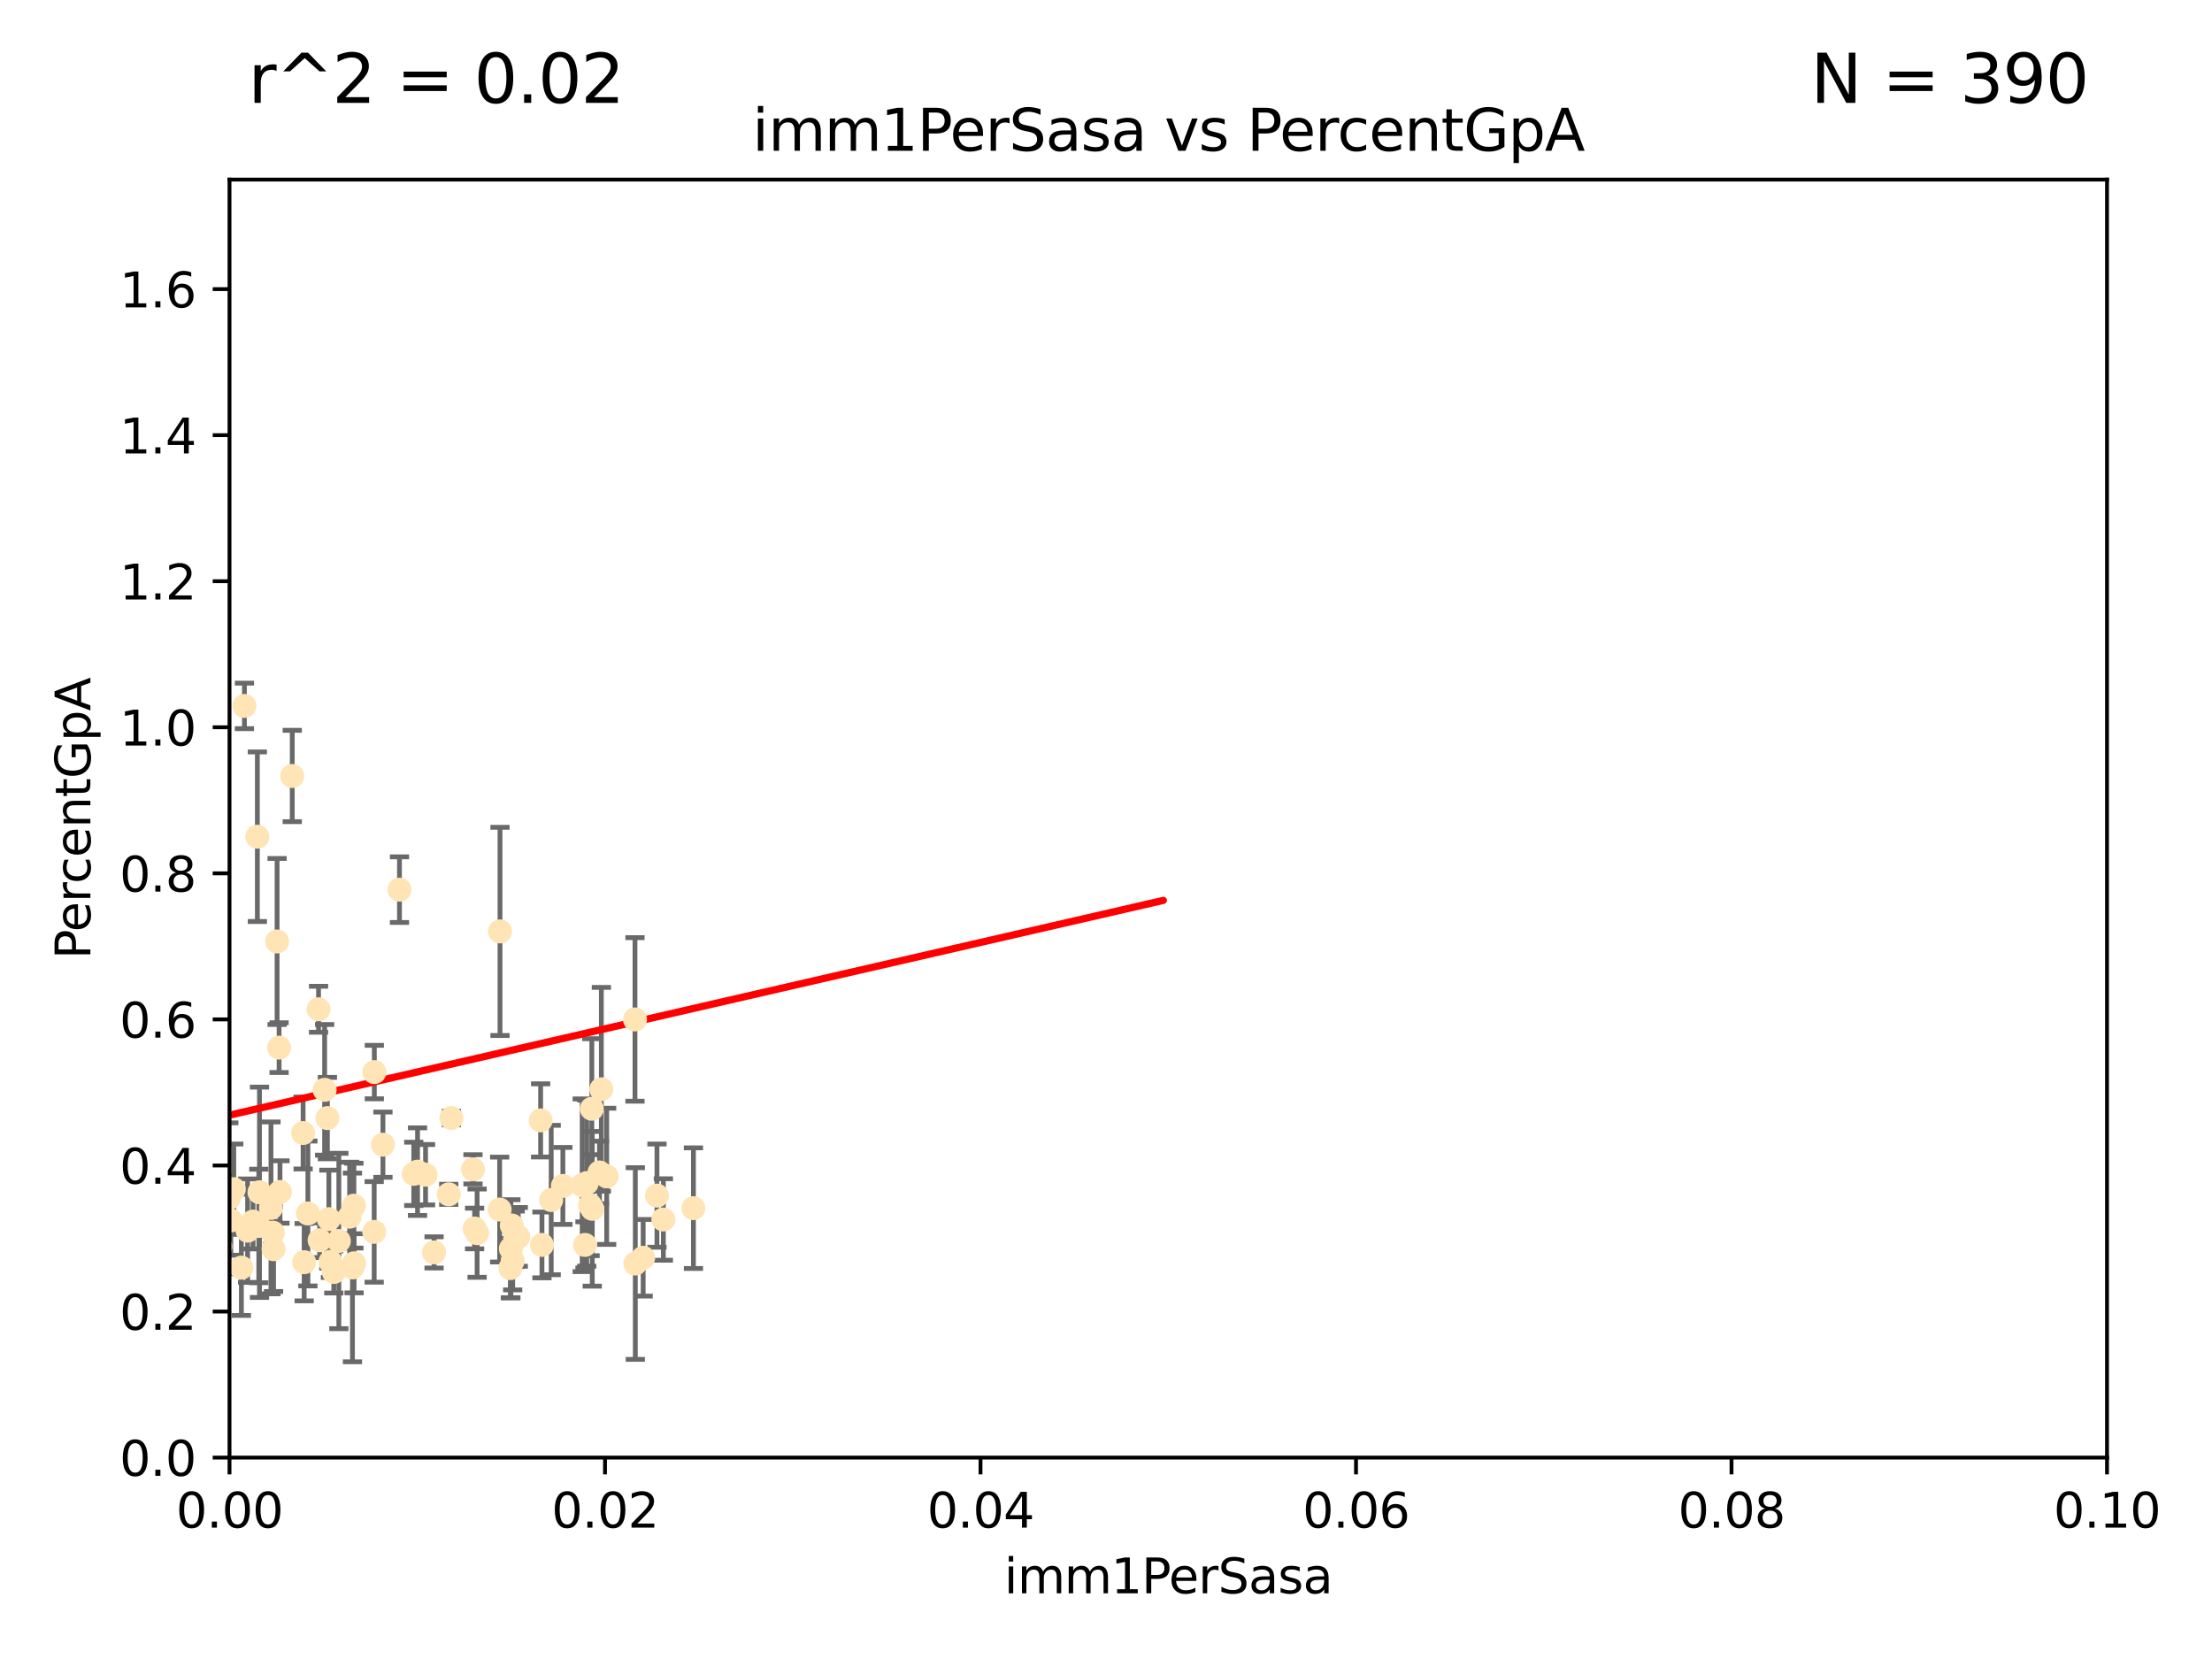 <?xml version="1.0" encoding="utf-8" standalone="no"?>
<!DOCTYPE svg PUBLIC "-//W3C//DTD SVG 1.1//EN"
  "http://www.w3.org/Graphics/SVG/1.1/DTD/svg11.dtd">
<svg xmlns:xlink="http://www.w3.org/1999/xlink" width="460.8pt" height="345.6pt" viewBox="0 0 460.8 345.6" xmlns="http://www.w3.org/2000/svg" version="1.1">
 <defs>
  <style type="text/css">*{stroke-linejoin: round; stroke-linecap: butt}</style>
 </defs>
 <g id="figure_1">
  <g id="patch_1">
   <path d="M 0 345.6 
L 460.8 345.6 
L 460.8 0 
L 0 0 
z
" style="fill: #ffffff"/>
  </g>
  <g id="axes_1">
   <g id="patch_2">
    <path d="M 47.81 303.64 
L 438.93 303.64 
L 438.93 37.411 
L 47.81 37.411 
z
" style="fill: #ffffff"/>
   </g>
   <g id="PathCollection_1">
    <defs>
     <path id="mf8af726530" d="M 0 1.118 
C 0.297 1.118 0.581 1 0.791 0.791 
C 1 0.581 1.118 0.297 1.118 0 
C 1.118 -0.297 1 -0.581 0.791 -0.791 
C 0.581 -1 0.297 -1.118 0 -1.118 
C -0.297 -1.118 -0.581 -1 -0.791 -0.791 
C -1 -0.581 -1.118 -0.297 -1.118 0 
C -1.118 0.297 -1 0.581 -0.791 0.791 
C -0.581 1 -0.297 1.118 0 1.118 
z
" style="stroke: #ffe4b5"/>
    </defs>
    <g clip-path="url(#p1a10affbd8)">
     <use xlink:href="#mf8af726530" x="63.143" y="236.024" style="fill: #ffe4b5; stroke: #ffe4b5"/>
     <use xlink:href="#mf8af726530" x="50.92" y="147.056" style="fill: #ffe4b5; stroke: #ffe4b5"/>
     <use xlink:href="#mf8af726530" x="60.881" y="161.653" style="fill: #ffe4b5; stroke: #ffe4b5"/>
     <use xlink:href="#mf8af726530" x="52.714" y="254.477" style="fill: #ffe4b5; stroke: #ffe4b5"/>
     <use xlink:href="#mf8af726530" x="53.914" y="255.392" style="fill: #ffe4b5; stroke: #ffe4b5"/>
     <use xlink:href="#mf8af726530" x="77.979" y="223.332" style="fill: #ffe4b5; stroke: #ffe4b5"/>
     <use xlink:href="#mf8af726530" x="63.365" y="262.939" style="fill: #ffe4b5; stroke: #ffe4b5"/>
     <use xlink:href="#mf8af726530" x="37.661" y="188.55" style="fill: #ffe4b5; stroke: #ffe4b5"/>
     <use xlink:href="#mf8af726530" x="58.14" y="218.238" style="fill: #ffe4b5; stroke: #ffe4b5"/>
     <use xlink:href="#mf8af726530" x="66.359" y="210.247" style="fill: #ffe4b5; stroke: #ffe4b5"/>
     <use xlink:href="#mf8af726530" x="56.986" y="260.23" style="fill: #ffe4b5; stroke: #ffe4b5"/>
     <use xlink:href="#mf8af726530" x="51.584" y="256.373" style="fill: #ffe4b5; stroke: #ffe4b5"/>
     <use xlink:href="#mf8af726530" x="48.702" y="247.726" style="fill: #ffe4b5; stroke: #ffe4b5"/>
     <use xlink:href="#mf8af726530" x="47.077" y="249.587" style="fill: #ffe4b5; stroke: #ffe4b5"/>
     <use xlink:href="#mf8af726530" x="77.949" y="256.619" style="fill: #ffe4b5; stroke: #ffe4b5"/>
     <use xlink:href="#mf8af726530" x="54.055" y="248.374" style="fill: #ffe4b5; stroke: #ffe4b5"/>
     <use xlink:href="#mf8af726530" x="98.532" y="243.591" style="fill: #ffe4b5; stroke: #ffe4b5"/>
     <use xlink:href="#mf8af726530" x="48.074" y="254.248" style="fill: #ffe4b5; stroke: #ffe4b5"/>
     <use xlink:href="#mf8af726530" x="44.284" y="245.794" style="fill: #ffe4b5; stroke: #ffe4b5"/>
     <use xlink:href="#mf8af726530" x="43.111" y="249.396" style="fill: #ffe4b5; stroke: #ffe4b5"/>
     <use xlink:href="#mf8af726530" x="19.071" y="255.485" style="fill: #ffe4b5; stroke: #ffe4b5"/>
     <use xlink:href="#mf8af726530" x="44.952" y="261.124" style="fill: #ffe4b5; stroke: #ffe4b5"/>
     <use xlink:href="#mf8af726530" x="26.123" y="242.789" style="fill: #ffe4b5; stroke: #ffe4b5"/>
     <use xlink:href="#mf8af726530" x="67.627" y="227.029" style="fill: #ffe4b5; stroke: #ffe4b5"/>
     <use xlink:href="#mf8af726530" x="94.028" y="232.904" style="fill: #ffe4b5; stroke: #ffe4b5"/>
     <use xlink:href="#mf8af726530" x="66.582" y="258.367" style="fill: #ffe4b5; stroke: #ffe4b5"/>
     <use xlink:href="#mf8af726530" x="57.724" y="196.13" style="fill: #ffe4b5; stroke: #ffe4b5"/>
     <use xlink:href="#mf8af726530" x="88.648" y="244.711" style="fill: #ffe4b5; stroke: #ffe4b5"/>
     <use xlink:href="#mf8af726530" x="73.761" y="263.169" style="fill: #ffe4b5; stroke: #ffe4b5"/>
     <use xlink:href="#mf8af726530" x="126.382" y="245.048" style="fill: #ffe4b5; stroke: #ffe4b5"/>
     <use xlink:href="#mf8af726530" x="117.257" y="247.046" style="fill: #ffe4b5; stroke: #ffe4b5"/>
     <use xlink:href="#mf8af726530" x="123.38" y="251.816" style="fill: #ffe4b5; stroke: #ffe4b5"/>
     <use xlink:href="#mf8af726530" x="93.481" y="248.802" style="fill: #ffe4b5; stroke: #ffe4b5"/>
     <use xlink:href="#mf8af726530" x="50.283" y="264.074" style="fill: #ffe4b5; stroke: #ffe4b5"/>
     <use xlink:href="#mf8af726530" x="123.288" y="230.974" style="fill: #ffe4b5; stroke: #ffe4b5"/>
     <use xlink:href="#mf8af726530" x="68.202" y="232.921" style="fill: #ffe4b5; stroke: #ffe4b5"/>
     <use xlink:href="#mf8af726530" x="104.161" y="194.031" style="fill: #ffe4b5; stroke: #ffe4b5"/>
     <use xlink:href="#mf8af726530" x="125.273" y="226.92" style="fill: #ffe4b5; stroke: #ffe4b5"/>
     <use xlink:href="#mf8af726530" x="68.837" y="262.854" style="fill: #ffe4b5; stroke: #ffe4b5"/>
     <use xlink:href="#mf8af726530" x="70.589" y="258.519" style="fill: #ffe4b5; stroke: #ffe4b5"/>
     <use xlink:href="#mf8af726530" x="73.424" y="264.031" style="fill: #ffe4b5; stroke: #ffe4b5"/>
     <use xlink:href="#mf8af726530" x="69.533" y="264.976" style="fill: #ffe4b5; stroke: #ffe4b5"/>
     <use xlink:href="#mf8af726530" x="58.325" y="248.307" style="fill: #ffe4b5; stroke: #ffe4b5"/>
     <use xlink:href="#mf8af726530" x="136.859" y="249.069" style="fill: #ffe4b5; stroke: #ffe4b5"/>
     <use xlink:href="#mf8af726530" x="86.981" y="244.078" style="fill: #ffe4b5; stroke: #ffe4b5"/>
     <use xlink:href="#mf8af726530" x="41.977" y="252.37" style="fill: #ffe4b5; stroke: #ffe4b5"/>
     <use xlink:href="#mf8af726530" x="73.723" y="251.16" style="fill: #ffe4b5; stroke: #ffe4b5"/>
     <use xlink:href="#mf8af726530" x="124.879" y="244.243" style="fill: #ffe4b5; stroke: #ffe4b5"/>
     <use xlink:href="#mf8af726530" x="112.901" y="259.342" style="fill: #ffe4b5; stroke: #ffe4b5"/>
     <use xlink:href="#mf8af726530" x="79.773" y="238.456" style="fill: #ffe4b5; stroke: #ffe4b5"/>
     <use xlink:href="#mf8af726530" x="53.612" y="174.301" style="fill: #ffe4b5; stroke: #ffe4b5"/>
     <use xlink:href="#mf8af726530" x="68.507" y="253.967" style="fill: #ffe4b5; stroke: #ffe4b5"/>
     <use xlink:href="#mf8af726530" x="47.667" y="249.626" style="fill: #ffe4b5; stroke: #ffe4b5"/>
     <use xlink:href="#mf8af726530" x="104.086" y="251.972" style="fill: #ffe4b5; stroke: #ffe4b5"/>
     <use xlink:href="#mf8af726530" x="64.142" y="252.79" style="fill: #ffe4b5; stroke: #ffe4b5"/>
     <use xlink:href="#mf8af726530" x="56.448" y="251.63" style="fill: #ffe4b5; stroke: #ffe4b5"/>
     <use xlink:href="#mf8af726530" x="83.22" y="185.331" style="fill: #ffe4b5; stroke: #ffe4b5"/>
     <use xlink:href="#mf8af726530" x="106.321" y="264.173" style="fill: #ffe4b5; stroke: #ffe4b5"/>
     <use xlink:href="#mf8af726530" x="86.194" y="244.533" style="fill: #ffe4b5; stroke: #ffe4b5"/>
     <use xlink:href="#mf8af726530" x="90.421" y="260.898" style="fill: #ffe4b5; stroke: #ffe4b5"/>
     <use xlink:href="#mf8af726530" x="107.324" y="258.061" style="fill: #ffe4b5; stroke: #ffe4b5"/>
     <use xlink:href="#mf8af726530" x="106.8" y="262.634" style="fill: #ffe4b5; stroke: #ffe4b5"/>
     <use xlink:href="#mf8af726530" x="98.867" y="255.921" style="fill: #ffe4b5; stroke: #ffe4b5"/>
     <use xlink:href="#mf8af726530" x="112.622" y="233.399" style="fill: #ffe4b5; stroke: #ffe4b5"/>
     <use xlink:href="#mf8af726530" x="144.455" y="251.681" style="fill: #ffe4b5; stroke: #ffe4b5"/>
     <use xlink:href="#mf8af726530" x="106.619" y="255.289" style="fill: #ffe4b5; stroke: #ffe4b5"/>
     <use xlink:href="#mf8af726530" x="107.964" y="257.663" style="fill: #ffe4b5; stroke: #ffe4b5"/>
     <use xlink:href="#mf8af726530" x="44.303" y="221.785" style="fill: #ffe4b5; stroke: #ffe4b5"/>
     <use xlink:href="#mf8af726530" x="72.834" y="253.459" style="fill: #ffe4b5; stroke: #ffe4b5"/>
     <use xlink:href="#mf8af726530" x="132.347" y="263.219" style="fill: #ffe4b5; stroke: #ffe4b5"/>
     <use xlink:href="#mf8af726530" x="106.426" y="260.126" style="fill: #ffe4b5; stroke: #ffe4b5"/>
     <use xlink:href="#mf8af726530" x="121.286" y="246.911" style="fill: #ffe4b5; stroke: #ffe4b5"/>
     <use xlink:href="#mf8af726530" x="114.825" y="249.989" style="fill: #ffe4b5; stroke: #ffe4b5"/>
     <use xlink:href="#mf8af726530" x="122.223" y="246.465" style="fill: #ffe4b5; stroke: #ffe4b5"/>
     <use xlink:href="#mf8af726530" x="121.859" y="259.339" style="fill: #ffe4b5; stroke: #ffe4b5"/>
     <use xlink:href="#mf8af726530" x="45.908" y="259.664" style="fill: #ffe4b5; stroke: #ffe4b5"/>
     <use xlink:href="#mf8af726530" x="99.391" y="256.89" style="fill: #ffe4b5; stroke: #ffe4b5"/>
     <use xlink:href="#mf8af726530" x="56.834" y="256.789" style="fill: #ffe4b5; stroke: #ffe4b5"/>
     <use xlink:href="#mf8af726530" x="132.28" y="212.364" style="fill: #ffe4b5; stroke: #ffe4b5"/>
     <use xlink:href="#mf8af726530" x="133.981" y="262.015" style="fill: #ffe4b5; stroke: #ffe4b5"/>
     <use xlink:href="#mf8af726530" x="122.927" y="251.06" style="fill: #ffe4b5; stroke: #ffe4b5"/>
     <use xlink:href="#mf8af726530" x="138.191" y="254.044" style="fill: #ffe4b5; stroke: #ffe4b5"/>
    </g>
   </g>
   <g id="matplotlib.axis_1">
    <g id="xtick_1">
     <g id="line2d_1">
      <defs>
       <path id="mf0a8999e59" d="M 0 0 
L 0 3.5 
" style="stroke: #000000; stroke-width: 0.8"/>
      </defs>
      <g>
       <use xlink:href="#mf0a8999e59" x="47.81" y="303.64" style="stroke: #000000; stroke-width: 0.8"/>
      </g>
     </g>
     <g id="text_1">
      <!-- 0.00 -->
      <g transform="translate(36.677 318.238)scale(0.1 -0.1)">
       <defs>
        <path id="DejaVuSans-30" d="M 2034 4250 
Q 1547 4250 1301 3770 
Q 1056 3291 1056 2328 
Q 1056 1369 1301 889 
Q 1547 409 2034 409 
Q 2525 409 2770 889 
Q 3016 1369 3016 2328 
Q 3016 3291 2770 3770 
Q 2525 4250 2034 4250 
z
M 2034 4750 
Q 2819 4750 3233 4129 
Q 3647 3509 3647 2328 
Q 3647 1150 3233 529 
Q 2819 -91 2034 -91 
Q 1250 -91 836 529 
Q 422 1150 422 2328 
Q 422 3509 836 4129 
Q 1250 4750 2034 4750 
z
" transform="scale(0.016)"/>
        <path id="DejaVuSans-2e" d="M 684 794 
L 1344 794 
L 1344 0 
L 684 0 
L 684 794 
z
" transform="scale(0.016)"/>
       </defs>
       <use xlink:href="#DejaVuSans-30"/>
       <use xlink:href="#DejaVuSans-2e" x="63.623"/>
       <use xlink:href="#DejaVuSans-30" x="95.41"/>
       <use xlink:href="#DejaVuSans-30" x="159.033"/>
      </g>
     </g>
    </g>
    <g id="xtick_2">
     <g id="line2d_2">
      <g>
       <use xlink:href="#mf0a8999e59" x="126.034" y="303.64" style="stroke: #000000; stroke-width: 0.8"/>
      </g>
     </g>
     <g id="text_2">
      <!-- 0.02 -->
      <g transform="translate(114.901 318.238)scale(0.1 -0.1)">
       <defs>
        <path id="DejaVuSans-32" d="M 1228 531 
L 3431 531 
L 3431 0 
L 469 0 
L 469 531 
Q 828 903 1448 1529 
Q 2069 2156 2228 2338 
Q 2531 2678 2651 2914 
Q 2772 3150 2772 3378 
Q 2772 3750 2511 3984 
Q 2250 4219 1831 4219 
Q 1534 4219 1204 4116 
Q 875 4013 500 3803 
L 500 4441 
Q 881 4594 1212 4672 
Q 1544 4750 1819 4750 
Q 2544 4750 2975 4387 
Q 3406 4025 3406 3419 
Q 3406 3131 3298 2873 
Q 3191 2616 2906 2266 
Q 2828 2175 2409 1742 
Q 1991 1309 1228 531 
z
" transform="scale(0.016)"/>
       </defs>
       <use xlink:href="#DejaVuSans-30"/>
       <use xlink:href="#DejaVuSans-2e" x="63.623"/>
       <use xlink:href="#DejaVuSans-30" x="95.41"/>
       <use xlink:href="#DejaVuSans-32" x="159.033"/>
      </g>
     </g>
    </g>
    <g id="xtick_3">
     <g id="line2d_3">
      <g>
       <use xlink:href="#mf0a8999e59" x="204.258" y="303.64" style="stroke: #000000; stroke-width: 0.8"/>
      </g>
     </g>
     <g id="text_3">
      <!-- 0.04 -->
      <g transform="translate(193.125 318.238)scale(0.1 -0.1)">
       <defs>
        <path id="DejaVuSans-34" d="M 2419 4116 
L 825 1625 
L 2419 1625 
L 2419 4116 
z
M 2253 4666 
L 3047 4666 
L 3047 1625 
L 3713 1625 
L 3713 1100 
L 3047 1100 
L 3047 0 
L 2419 0 
L 2419 1100 
L 313 1100 
L 313 1709 
L 2253 4666 
z
" transform="scale(0.016)"/>
       </defs>
       <use xlink:href="#DejaVuSans-30"/>
       <use xlink:href="#DejaVuSans-2e" x="63.623"/>
       <use xlink:href="#DejaVuSans-30" x="95.41"/>
       <use xlink:href="#DejaVuSans-34" x="159.033"/>
      </g>
     </g>
    </g>
    <g id="xtick_4">
     <g id="line2d_4">
      <g>
       <use xlink:href="#mf0a8999e59" x="282.482" y="303.64" style="stroke: #000000; stroke-width: 0.8"/>
      </g>
     </g>
     <g id="text_4">
      <!-- 0.06 -->
      <g transform="translate(271.349 318.238)scale(0.1 -0.1)">
       <defs>
        <path id="DejaVuSans-36" d="M 2113 2584 
Q 1688 2584 1439 2293 
Q 1191 2003 1191 1497 
Q 1191 994 1439 701 
Q 1688 409 2113 409 
Q 2538 409 2786 701 
Q 3034 994 3034 1497 
Q 3034 2003 2786 2293 
Q 2538 2584 2113 2584 
z
M 3366 4563 
L 3366 3988 
Q 3128 4100 2886 4159 
Q 2644 4219 2406 4219 
Q 1781 4219 1451 3797 
Q 1122 3375 1075 2522 
Q 1259 2794 1537 2939 
Q 1816 3084 2150 3084 
Q 2853 3084 3261 2657 
Q 3669 2231 3669 1497 
Q 3669 778 3244 343 
Q 2819 -91 2113 -91 
Q 1303 -91 875 529 
Q 447 1150 447 2328 
Q 447 3434 972 4092 
Q 1497 4750 2381 4750 
Q 2619 4750 2861 4703 
Q 3103 4656 3366 4563 
z
" transform="scale(0.016)"/>
       </defs>
       <use xlink:href="#DejaVuSans-30"/>
       <use xlink:href="#DejaVuSans-2e" x="63.623"/>
       <use xlink:href="#DejaVuSans-30" x="95.41"/>
       <use xlink:href="#DejaVuSans-36" x="159.033"/>
      </g>
     </g>
    </g>
    <g id="xtick_5">
     <g id="line2d_5">
      <g>
       <use xlink:href="#mf0a8999e59" x="360.706" y="303.64" style="stroke: #000000; stroke-width: 0.8"/>
      </g>
     </g>
     <g id="text_5">
      <!-- 0.08 -->
      <g transform="translate(349.573 318.238)scale(0.1 -0.1)">
       <defs>
        <path id="DejaVuSans-38" d="M 2034 2216 
Q 1584 2216 1326 1975 
Q 1069 1734 1069 1313 
Q 1069 891 1326 650 
Q 1584 409 2034 409 
Q 2484 409 2743 651 
Q 3003 894 3003 1313 
Q 3003 1734 2745 1975 
Q 2488 2216 2034 2216 
z
M 1403 2484 
Q 997 2584 770 2862 
Q 544 3141 544 3541 
Q 544 4100 942 4425 
Q 1341 4750 2034 4750 
Q 2731 4750 3128 4425 
Q 3525 4100 3525 3541 
Q 3525 3141 3298 2862 
Q 3072 2584 2669 2484 
Q 3125 2378 3379 2068 
Q 3634 1759 3634 1313 
Q 3634 634 3220 271 
Q 2806 -91 2034 -91 
Q 1263 -91 848 271 
Q 434 634 434 1313 
Q 434 1759 690 2068 
Q 947 2378 1403 2484 
z
M 1172 3481 
Q 1172 3119 1398 2916 
Q 1625 2713 2034 2713 
Q 2441 2713 2670 2916 
Q 2900 3119 2900 3481 
Q 2900 3844 2670 4047 
Q 2441 4250 2034 4250 
Q 1625 4250 1398 4047 
Q 1172 3844 1172 3481 
z
" transform="scale(0.016)"/>
       </defs>
       <use xlink:href="#DejaVuSans-30"/>
       <use xlink:href="#DejaVuSans-2e" x="63.623"/>
       <use xlink:href="#DejaVuSans-30" x="95.41"/>
       <use xlink:href="#DejaVuSans-38" x="159.033"/>
      </g>
     </g>
    </g>
    <g id="xtick_6">
     <g id="line2d_6">
      <g>
       <use xlink:href="#mf0a8999e59" x="438.93" y="303.64" style="stroke: #000000; stroke-width: 0.8"/>
      </g>
     </g>
     <g id="text_6">
      <!-- 0.10 -->
      <g transform="translate(427.797 318.238)scale(0.1 -0.1)">
       <defs>
        <path id="DejaVuSans-31" d="M 794 531 
L 1825 531 
L 1825 4091 
L 703 3866 
L 703 4441 
L 1819 4666 
L 2450 4666 
L 2450 531 
L 3481 531 
L 3481 0 
L 794 0 
L 794 531 
z
" transform="scale(0.016)"/>
       </defs>
       <use xlink:href="#DejaVuSans-30"/>
       <use xlink:href="#DejaVuSans-2e" x="63.623"/>
       <use xlink:href="#DejaVuSans-31" x="95.41"/>
       <use xlink:href="#DejaVuSans-30" x="159.033"/>
      </g>
     </g>
    </g>
    <g id="text_7">
     <!-- imm1PerSasa -->
     <g transform="translate(209.186 331.917)scale(0.1 -0.1)">
      <defs>
       <path id="DejaVuSans-69" d="M 603 3500 
L 1178 3500 
L 1178 0 
L 603 0 
L 603 3500 
z
M 603 4863 
L 1178 4863 
L 1178 4134 
L 603 4134 
L 603 4863 
z
" transform="scale(0.016)"/>
       <path id="DejaVuSans-6d" d="M 3328 2828 
Q 3544 3216 3844 3400 
Q 4144 3584 4550 3584 
Q 5097 3584 5394 3201 
Q 5691 2819 5691 2113 
L 5691 0 
L 5113 0 
L 5113 2094 
Q 5113 2597 4934 2840 
Q 4756 3084 4391 3084 
Q 3944 3084 3684 2787 
Q 3425 2491 3425 1978 
L 3425 0 
L 2847 0 
L 2847 2094 
Q 2847 2600 2669 2842 
Q 2491 3084 2119 3084 
Q 1678 3084 1418 2786 
Q 1159 2488 1159 1978 
L 1159 0 
L 581 0 
L 581 3500 
L 1159 3500 
L 1159 2956 
Q 1356 3278 1631 3431 
Q 1906 3584 2284 3584 
Q 2666 3584 2933 3390 
Q 3200 3197 3328 2828 
z
" transform="scale(0.016)"/>
       <path id="DejaVuSans-50" d="M 1259 4147 
L 1259 2394 
L 2053 2394 
Q 2494 2394 2734 2622 
Q 2975 2850 2975 3272 
Q 2975 3691 2734 3919 
Q 2494 4147 2053 4147 
L 1259 4147 
z
M 628 4666 
L 2053 4666 
Q 2838 4666 3239 4311 
Q 3641 3956 3641 3272 
Q 3641 2581 3239 2228 
Q 2838 1875 2053 1875 
L 1259 1875 
L 1259 0 
L 628 0 
L 628 4666 
z
" transform="scale(0.016)"/>
       <path id="DejaVuSans-65" d="M 3597 1894 
L 3597 1613 
L 953 1613 
Q 991 1019 1311 708 
Q 1631 397 2203 397 
Q 2534 397 2845 478 
Q 3156 559 3463 722 
L 3463 178 
Q 3153 47 2828 -22 
Q 2503 -91 2169 -91 
Q 1331 -91 842 396 
Q 353 884 353 1716 
Q 353 2575 817 3079 
Q 1281 3584 2069 3584 
Q 2775 3584 3186 3129 
Q 3597 2675 3597 1894 
z
M 3022 2063 
Q 3016 2534 2758 2815 
Q 2500 3097 2075 3097 
Q 1594 3097 1305 2825 
Q 1016 2553 972 2059 
L 3022 2063 
z
" transform="scale(0.016)"/>
       <path id="DejaVuSans-72" d="M 2631 2963 
Q 2534 3019 2420 3045 
Q 2306 3072 2169 3072 
Q 1681 3072 1420 2755 
Q 1159 2438 1159 1844 
L 1159 0 
L 581 0 
L 581 3500 
L 1159 3500 
L 1159 2956 
Q 1341 3275 1631 3429 
Q 1922 3584 2338 3584 
Q 2397 3584 2469 3576 
Q 2541 3569 2628 3553 
L 2631 2963 
z
" transform="scale(0.016)"/>
       <path id="DejaVuSans-53" d="M 3425 4513 
L 3425 3897 
Q 3066 4069 2747 4153 
Q 2428 4238 2131 4238 
Q 1616 4238 1336 4038 
Q 1056 3838 1056 3469 
Q 1056 3159 1242 3001 
Q 1428 2844 1947 2747 
L 2328 2669 
Q 3034 2534 3370 2195 
Q 3706 1856 3706 1288 
Q 3706 609 3251 259 
Q 2797 -91 1919 -91 
Q 1588 -91 1214 -16 
Q 841 59 441 206 
L 441 856 
Q 825 641 1194 531 
Q 1563 422 1919 422 
Q 2459 422 2753 634 
Q 3047 847 3047 1241 
Q 3047 1584 2836 1778 
Q 2625 1972 2144 2069 
L 1759 2144 
Q 1053 2284 737 2584 
Q 422 2884 422 3419 
Q 422 4038 858 4394 
Q 1294 4750 2059 4750 
Q 2388 4750 2728 4690 
Q 3069 4631 3425 4513 
z
" transform="scale(0.016)"/>
       <path id="DejaVuSans-61" d="M 2194 1759 
Q 1497 1759 1228 1600 
Q 959 1441 959 1056 
Q 959 750 1161 570 
Q 1363 391 1709 391 
Q 2188 391 2477 730 
Q 2766 1069 2766 1631 
L 2766 1759 
L 2194 1759 
z
M 3341 1997 
L 3341 0 
L 2766 0 
L 2766 531 
Q 2569 213 2275 61 
Q 1981 -91 1556 -91 
Q 1019 -91 701 211 
Q 384 513 384 1019 
Q 384 1609 779 1909 
Q 1175 2209 1959 2209 
L 2766 2209 
L 2766 2266 
Q 2766 2663 2505 2880 
Q 2244 3097 1772 3097 
Q 1472 3097 1187 3025 
Q 903 2953 641 2809 
L 641 3341 
Q 956 3463 1253 3523 
Q 1550 3584 1831 3584 
Q 2591 3584 2966 3190 
Q 3341 2797 3341 1997 
z
" transform="scale(0.016)"/>
       <path id="DejaVuSans-73" d="M 2834 3397 
L 2834 2853 
Q 2591 2978 2328 3040 
Q 2066 3103 1784 3103 
Q 1356 3103 1142 2972 
Q 928 2841 928 2578 
Q 928 2378 1081 2264 
Q 1234 2150 1697 2047 
L 1894 2003 
Q 2506 1872 2764 1633 
Q 3022 1394 3022 966 
Q 3022 478 2636 193 
Q 2250 -91 1575 -91 
Q 1294 -91 989 -36 
Q 684 19 347 128 
L 347 722 
Q 666 556 975 473 
Q 1284 391 1588 391 
Q 1994 391 2212 530 
Q 2431 669 2431 922 
Q 2431 1156 2273 1281 
Q 2116 1406 1581 1522 
L 1381 1569 
Q 847 1681 609 1914 
Q 372 2147 372 2553 
Q 372 3047 722 3315 
Q 1072 3584 1716 3584 
Q 2034 3584 2315 3537 
Q 2597 3491 2834 3397 
z
" transform="scale(0.016)"/>
      </defs>
      <use xlink:href="#DejaVuSans-69"/>
      <use xlink:href="#DejaVuSans-6d" x="27.783"/>
      <use xlink:href="#DejaVuSans-6d" x="125.195"/>
      <use xlink:href="#DejaVuSans-31" x="222.607"/>
      <use xlink:href="#DejaVuSans-50" x="286.23"/>
      <use xlink:href="#DejaVuSans-65" x="342.908"/>
      <use xlink:href="#DejaVuSans-72" x="404.432"/>
      <use xlink:href="#DejaVuSans-53" x="445.545"/>
      <use xlink:href="#DejaVuSans-61" x="509.021"/>
      <use xlink:href="#DejaVuSans-73" x="570.301"/>
      <use xlink:href="#DejaVuSans-61" x="622.4"/>
     </g>
    </g>
   </g>
   <g id="matplotlib.axis_2">
    <g id="ytick_1">
     <g id="line2d_7">
      <defs>
       <path id="m5b3ec9124a" d="M 0 0 
L -3.5 0 
" style="stroke: #000000; stroke-width: 0.8"/>
      </defs>
      <g>
       <use xlink:href="#m5b3ec9124a" x="47.81" y="303.64" style="stroke: #000000; stroke-width: 0.8"/>
      </g>
     </g>
     <g id="text_8">
      <!-- 0.0 -->
      <g transform="translate(24.907 307.439)scale(0.1 -0.1)">
       <use xlink:href="#DejaVuSans-30"/>
       <use xlink:href="#DejaVuSans-2e" x="63.623"/>
       <use xlink:href="#DejaVuSans-30" x="95.41"/>
      </g>
     </g>
    </g>
    <g id="ytick_2">
     <g id="line2d_8">
      <g>
       <use xlink:href="#m5b3ec9124a" x="47.81" y="273.214" style="stroke: #000000; stroke-width: 0.8"/>
      </g>
     </g>
     <g id="text_9">
      <!-- 0.2 -->
      <g transform="translate(24.907 277.013)scale(0.1 -0.1)">
       <use xlink:href="#DejaVuSans-30"/>
       <use xlink:href="#DejaVuSans-2e" x="63.623"/>
       <use xlink:href="#DejaVuSans-32" x="95.41"/>
      </g>
     </g>
    </g>
    <g id="ytick_3">
     <g id="line2d_9">
      <g>
       <use xlink:href="#m5b3ec9124a" x="47.81" y="242.788" style="stroke: #000000; stroke-width: 0.8"/>
      </g>
     </g>
     <g id="text_10">
      <!-- 0.4 -->
      <g transform="translate(24.907 246.587)scale(0.1 -0.1)">
       <use xlink:href="#DejaVuSans-30"/>
       <use xlink:href="#DejaVuSans-2e" x="63.623"/>
       <use xlink:href="#DejaVuSans-34" x="95.41"/>
      </g>
     </g>
    </g>
    <g id="ytick_4">
     <g id="line2d_10">
      <g>
       <use xlink:href="#m5b3ec9124a" x="47.81" y="212.362" style="stroke: #000000; stroke-width: 0.8"/>
      </g>
     </g>
     <g id="text_11">
      <!-- 0.6 -->
      <g transform="translate(24.907 216.161)scale(0.1 -0.1)">
       <use xlink:href="#DejaVuSans-30"/>
       <use xlink:href="#DejaVuSans-2e" x="63.623"/>
       <use xlink:href="#DejaVuSans-36" x="95.41"/>
      </g>
     </g>
    </g>
    <g id="ytick_5">
     <g id="line2d_11">
      <g>
       <use xlink:href="#m5b3ec9124a" x="47.81" y="181.935" style="stroke: #000000; stroke-width: 0.8"/>
      </g>
     </g>
     <g id="text_12">
      <!-- 0.8 -->
      <g transform="translate(24.907 185.735)scale(0.1 -0.1)">
       <use xlink:href="#DejaVuSans-30"/>
       <use xlink:href="#DejaVuSans-2e" x="63.623"/>
       <use xlink:href="#DejaVuSans-38" x="95.41"/>
      </g>
     </g>
    </g>
    <g id="ytick_6">
     <g id="line2d_12">
      <g>
       <use xlink:href="#m5b3ec9124a" x="47.81" y="151.509" style="stroke: #000000; stroke-width: 0.8"/>
      </g>
     </g>
     <g id="text_13">
      <!-- 1.0 -->
      <g transform="translate(24.907 155.308)scale(0.1 -0.1)">
       <use xlink:href="#DejaVuSans-31"/>
       <use xlink:href="#DejaVuSans-2e" x="63.623"/>
       <use xlink:href="#DejaVuSans-30" x="95.41"/>
      </g>
     </g>
    </g>
    <g id="ytick_7">
     <g id="line2d_13">
      <g>
       <use xlink:href="#m5b3ec9124a" x="47.81" y="121.083" style="stroke: #000000; stroke-width: 0.8"/>
      </g>
     </g>
     <g id="text_14">
      <!-- 1.2 -->
      <g transform="translate(24.907 124.882)scale(0.1 -0.1)">
       <use xlink:href="#DejaVuSans-31"/>
       <use xlink:href="#DejaVuSans-2e" x="63.623"/>
       <use xlink:href="#DejaVuSans-32" x="95.41"/>
      </g>
     </g>
    </g>
    <g id="ytick_8">
     <g id="line2d_14">
      <g>
       <use xlink:href="#m5b3ec9124a" x="47.81" y="90.657" style="stroke: #000000; stroke-width: 0.8"/>
      </g>
     </g>
     <g id="text_15">
      <!-- 1.4 -->
      <g transform="translate(24.907 94.456)scale(0.1 -0.1)">
       <use xlink:href="#DejaVuSans-31"/>
       <use xlink:href="#DejaVuSans-2e" x="63.623"/>
       <use xlink:href="#DejaVuSans-34" x="95.41"/>
      </g>
     </g>
    </g>
    <g id="ytick_9">
     <g id="line2d_15">
      <g>
       <use xlink:href="#m5b3ec9124a" x="47.81" y="60.231" style="stroke: #000000; stroke-width: 0.8"/>
      </g>
     </g>
     <g id="text_16">
      <!-- 1.6 -->
      <g transform="translate(24.907 64.03)scale(0.1 -0.1)">
       <use xlink:href="#DejaVuSans-31"/>
       <use xlink:href="#DejaVuSans-2e" x="63.623"/>
       <use xlink:href="#DejaVuSans-36" x="95.41"/>
      </g>
     </g>
    </g>
    <g id="text_17">
     <!-- PercentGpA -->
     <g transform="translate(18.827 199.802)rotate(-90)scale(0.1 -0.1)">
      <defs>
       <path id="DejaVuSans-63" d="M 3122 3366 
L 3122 2828 
Q 2878 2963 2633 3030 
Q 2388 3097 2138 3097 
Q 1578 3097 1268 2742 
Q 959 2388 959 1747 
Q 959 1106 1268 751 
Q 1578 397 2138 397 
Q 2388 397 2633 464 
Q 2878 531 3122 666 
L 3122 134 
Q 2881 22 2623 -34 
Q 2366 -91 2075 -91 
Q 1284 -91 818 406 
Q 353 903 353 1747 
Q 353 2603 823 3093 
Q 1294 3584 2113 3584 
Q 2378 3584 2631 3529 
Q 2884 3475 3122 3366 
z
" transform="scale(0.016)"/>
       <path id="DejaVuSans-6e" d="M 3513 2113 
L 3513 0 
L 2938 0 
L 2938 2094 
Q 2938 2591 2744 2837 
Q 2550 3084 2163 3084 
Q 1697 3084 1428 2787 
Q 1159 2491 1159 1978 
L 1159 0 
L 581 0 
L 581 3500 
L 1159 3500 
L 1159 2956 
Q 1366 3272 1645 3428 
Q 1925 3584 2291 3584 
Q 2894 3584 3203 3211 
Q 3513 2838 3513 2113 
z
" transform="scale(0.016)"/>
       <path id="DejaVuSans-74" d="M 1172 4494 
L 1172 3500 
L 2356 3500 
L 2356 3053 
L 1172 3053 
L 1172 1153 
Q 1172 725 1289 603 
Q 1406 481 1766 481 
L 2356 481 
L 2356 0 
L 1766 0 
Q 1100 0 847 248 
Q 594 497 594 1153 
L 594 3053 
L 172 3053 
L 172 3500 
L 594 3500 
L 594 4494 
L 1172 4494 
z
" transform="scale(0.016)"/>
       <path id="DejaVuSans-47" d="M 3809 666 
L 3809 1919 
L 2778 1919 
L 2778 2438 
L 4434 2438 
L 4434 434 
Q 4069 175 3628 42 
Q 3188 -91 2688 -91 
Q 1594 -91 976 548 
Q 359 1188 359 2328 
Q 359 3472 976 4111 
Q 1594 4750 2688 4750 
Q 3144 4750 3555 4637 
Q 3966 4525 4313 4306 
L 4313 3634 
Q 3963 3931 3569 4081 
Q 3175 4231 2741 4231 
Q 1884 4231 1454 3753 
Q 1025 3275 1025 2328 
Q 1025 1384 1454 906 
Q 1884 428 2741 428 
Q 3075 428 3337 486 
Q 3600 544 3809 666 
z
" transform="scale(0.016)"/>
       <path id="DejaVuSans-70" d="M 1159 525 
L 1159 -1331 
L 581 -1331 
L 581 3500 
L 1159 3500 
L 1159 2969 
Q 1341 3281 1617 3432 
Q 1894 3584 2278 3584 
Q 2916 3584 3314 3078 
Q 3713 2572 3713 1747 
Q 3713 922 3314 415 
Q 2916 -91 2278 -91 
Q 1894 -91 1617 61 
Q 1341 213 1159 525 
z
M 3116 1747 
Q 3116 2381 2855 2742 
Q 2594 3103 2138 3103 
Q 1681 3103 1420 2742 
Q 1159 2381 1159 1747 
Q 1159 1113 1420 752 
Q 1681 391 2138 391 
Q 2594 391 2855 752 
Q 3116 1113 3116 1747 
z
" transform="scale(0.016)"/>
       <path id="DejaVuSans-41" d="M 2188 4044 
L 1331 1722 
L 3047 1722 
L 2188 4044 
z
M 1831 4666 
L 2547 4666 
L 4325 0 
L 3669 0 
L 3244 1197 
L 1141 1197 
L 716 0 
L 50 0 
L 1831 4666 
z
" transform="scale(0.016)"/>
      </defs>
      <use xlink:href="#DejaVuSans-50"/>
      <use xlink:href="#DejaVuSans-65" x="56.678"/>
      <use xlink:href="#DejaVuSans-72" x="118.201"/>
      <use xlink:href="#DejaVuSans-63" x="157.064"/>
      <use xlink:href="#DejaVuSans-65" x="212.045"/>
      <use xlink:href="#DejaVuSans-6e" x="273.568"/>
      <use xlink:href="#DejaVuSans-74" x="336.947"/>
      <use xlink:href="#DejaVuSans-47" x="376.156"/>
      <use xlink:href="#DejaVuSans-70" x="453.646"/>
      <use xlink:href="#DejaVuSans-41" x="517.123"/>
     </g>
    </g>
   </g>
   <g id="LineCollection_1">
    <path d="M 63.143 243.516 
L 63.143 228.533 
" clip-path="url(#p1a10affbd8)" style="fill: none; stroke: #696969"/>
    <path d="M 50.92 151.794 
L 50.92 142.317 
" clip-path="url(#p1a10affbd8)" style="fill: none; stroke: #696969"/>
    <path d="M 60.881 171.166 
L 60.881 152.139 
" clip-path="url(#p1a10affbd8)" style="fill: none; stroke: #696969"/>
    <path d="M 52.714 260.181 
L 52.714 248.773 
" clip-path="url(#p1a10affbd8)" style="fill: none; stroke: #696969"/>
    <path d="M 53.914 267.217 
L 53.914 243.567 
" clip-path="url(#p1a10affbd8)" style="fill: none; stroke: #696969"/>
    <path d="M 77.979 228.9 
L 77.979 217.765 
" clip-path="url(#p1a10affbd8)" style="fill: none; stroke: #696969"/>
    <path d="M 63.365 270.996 
L 63.365 254.883 
" clip-path="url(#p1a10affbd8)" style="fill: none; stroke: #696969"/>
    <path d="M 37.661 209.585 
L 37.661 167.515 
" clip-path="url(#p1a10affbd8)" style="fill: none; stroke: #696969"/>
    <path d="M 58.14 223.421 
L 58.14 213.054 
" clip-path="url(#p1a10affbd8)" style="fill: none; stroke: #696969"/>
    <path d="M 66.359 215.032 
L 66.359 205.463 
" clip-path="url(#p1a10affbd8)" style="fill: none; stroke: #696969"/>
    <path d="M 56.986 269.044 
L 56.986 251.416 
" clip-path="url(#p1a10affbd8)" style="fill: none; stroke: #696969"/>
    <path d="M 51.584 267.151 
L 51.584 245.596 
" clip-path="url(#p1a10affbd8)" style="fill: none; stroke: #696969"/>
    <path d="M 48.702 257.133 
L 48.702 238.318 
" clip-path="url(#p1a10affbd8)" style="fill: none; stroke: #696969"/>
    <path d="M 47.077 254.283 
L 47.077 244.892 
" clip-path="url(#p1a10affbd8)" style="fill: none; stroke: #696969"/>
    <path d="M 77.949 267.094 
L 77.949 246.145 
" clip-path="url(#p1a10affbd8)" style="fill: none; stroke: #696969"/>
    <path d="M 54.055 270.281 
L 54.055 226.467 
" clip-path="url(#p1a10affbd8)" style="fill: none; stroke: #696969"/>
    <path d="M 98.532 246.637 
L 98.532 240.546 
" clip-path="url(#p1a10affbd8)" style="fill: none; stroke: #696969"/>
    <path d="M 48.074 261.487 
L 48.074 247.01 
" clip-path="url(#p1a10affbd8)" style="fill: none; stroke: #696969"/>
    <path d="M 44.284 260.183 
L 44.284 231.405 
" clip-path="url(#p1a10affbd8)" style="fill: none; stroke: #696969"/>
    <path d="M 43.111 256.046 
L 43.111 242.746 
" clip-path="url(#p1a10affbd8)" style="fill: none; stroke: #696969"/>
    <path d="M 19.071 263.195 
L 19.071 247.776 
" clip-path="url(#p1a10affbd8)" style="fill: none; stroke: #696969"/>
    <path d="M 44.952 270.404 
L 44.952 251.843 
" clip-path="url(#p1a10affbd8)" style="fill: none; stroke: #696969"/>
    <path d="M 26.123 251.23 
L 26.123 234.349 
" clip-path="url(#p1a10affbd8)" style="fill: none; stroke: #696969"/>
    <path d="M 67.627 240.638 
L 67.627 213.42 
" clip-path="url(#p1a10affbd8)" style="fill: none; stroke: #696969"/>
    <path d="M 94.028 234.331 
L 94.028 231.478 
" clip-path="url(#p1a10affbd8)" style="fill: none; stroke: #696969"/>
    <path d="M 66.582 261.98 
L 66.582 254.754 
" clip-path="url(#p1a10affbd8)" style="fill: none; stroke: #696969"/>
    <path d="M 57.724 213.426 
L 57.724 178.835 
" clip-path="url(#p1a10affbd8)" style="fill: none; stroke: #696969"/>
    <path d="M 88.648 251 
L 88.648 238.422 
" clip-path="url(#p1a10affbd8)" style="fill: none; stroke: #696969"/>
    <path d="M 73.761 269.326 
L 73.761 257.011 
" clip-path="url(#p1a10affbd8)" style="fill: none; stroke: #696969"/>
    <path d="M 126.382 259.236 
L 126.382 230.86 
" clip-path="url(#p1a10affbd8)" style="fill: none; stroke: #696969"/>
    <path d="M 117.257 255.062 
L 117.257 239.029 
" clip-path="url(#p1a10affbd8)" style="fill: none; stroke: #696969"/>
    <path d="M 123.38 267.926 
L 123.38 235.706 
" clip-path="url(#p1a10affbd8)" style="fill: none; stroke: #696969"/>
    <path d="M 93.481 250.902 
L 93.481 246.701 
" clip-path="url(#p1a10affbd8)" style="fill: none; stroke: #696969"/>
    <path d="M 50.283 274.032 
L 50.283 254.116 
" clip-path="url(#p1a10affbd8)" style="fill: none; stroke: #696969"/>
    <path d="M 123.288 245.568 
L 123.288 216.38 
" clip-path="url(#p1a10affbd8)" style="fill: none; stroke: #696969"/>
    <path d="M 68.202 241.4 
L 68.202 224.442 
" clip-path="url(#p1a10affbd8)" style="fill: none; stroke: #696969"/>
    <path d="M 104.161 215.715 
L 104.161 172.348 
" clip-path="url(#p1a10affbd8)" style="fill: none; stroke: #696969"/>
    <path d="M 125.273 248.148 
L 125.273 205.692 
" clip-path="url(#p1a10affbd8)" style="fill: none; stroke: #696969"/>
    <path d="M 68.837 266.107 
L 68.837 259.602 
" clip-path="url(#p1a10affbd8)" style="fill: none; stroke: #696969"/>
    <path d="M 70.589 276.785 
L 70.589 240.253 
" clip-path="url(#p1a10affbd8)" style="fill: none; stroke: #696969"/>
    <path d="M 73.424 283.684 
L 73.424 244.378 
" clip-path="url(#p1a10affbd8)" style="fill: none; stroke: #696969"/>
    <path d="M 69.533 269.36 
L 69.533 260.593 
" clip-path="url(#p1a10affbd8)" style="fill: none; stroke: #696969"/>
    <path d="M 58.325 254.808 
L 58.325 241.806 
" clip-path="url(#p1a10affbd8)" style="fill: none; stroke: #696969"/>
    <path d="M 136.859 259.819 
L 136.859 238.318 
" clip-path="url(#p1a10affbd8)" style="fill: none; stroke: #696969"/>
    <path d="M 86.981 253.2 
L 86.981 234.956 
" clip-path="url(#p1a10affbd8)" style="fill: none; stroke: #696969"/>
    <path d="M 41.977 262.166 
L 41.977 242.574 
" clip-path="url(#p1a10affbd8)" style="fill: none; stroke: #696969"/>
    <path d="M 73.723 259.999 
L 73.723 242.321 
" clip-path="url(#p1a10affbd8)" style="fill: none; stroke: #696969"/>
    <path d="M 124.879 250.754 
L 124.879 237.733 
" clip-path="url(#p1a10affbd8)" style="fill: none; stroke: #696969"/>
    <path d="M 112.901 266.196 
L 112.901 252.488 
" clip-path="url(#p1a10affbd8)" style="fill: none; stroke: #696969"/>
    <path d="M 79.773 245.252 
L 79.773 231.661 
" clip-path="url(#p1a10affbd8)" style="fill: none; stroke: #696969"/>
    <path d="M 53.612 191.963 
L 53.612 156.639 
" clip-path="url(#p1a10affbd8)" style="fill: none; stroke: #696969"/>
    <path d="M 68.507 264.171 
L 68.507 243.763 
" clip-path="url(#p1a10affbd8)" style="fill: none; stroke: #696969"/>
    <path d="M 47.667 265.341 
L 47.667 233.912 
" clip-path="url(#p1a10affbd8)" style="fill: none; stroke: #696969"/>
    <path d="M 104.086 262.897 
L 104.086 241.048 
" clip-path="url(#p1a10affbd8)" style="fill: none; stroke: #696969"/>
    <path d="M 64.142 267.881 
L 64.142 237.699 
" clip-path="url(#p1a10affbd8)" style="fill: none; stroke: #696969"/>
    <path d="M 56.448 269.535 
L 56.448 233.724 
" clip-path="url(#p1a10affbd8)" style="fill: none; stroke: #696969"/>
    <path d="M 83.22 192.169 
L 83.22 178.494 
" clip-path="url(#p1a10affbd8)" style="fill: none; stroke: #696969"/>
    <path d="M 106.321 270.37 
L 106.321 257.976 
" clip-path="url(#p1a10affbd8)" style="fill: none; stroke: #696969"/>
    <path d="M 86.194 251.13 
L 86.194 237.935 
" clip-path="url(#p1a10affbd8)" style="fill: none; stroke: #696969"/>
    <path d="M 90.421 264.148 
L 90.421 257.647 
" clip-path="url(#p1a10affbd8)" style="fill: none; stroke: #696969"/>
    <path d="M 107.324 263.837 
L 107.324 252.286 
" clip-path="url(#p1a10affbd8)" style="fill: none; stroke: #696969"/>
    <path d="M 106.8 268.705 
L 106.8 256.562 
" clip-path="url(#p1a10affbd8)" style="fill: none; stroke: #696969"/>
    <path d="M 98.867 260.159 
L 98.867 251.682 
" clip-path="url(#p1a10affbd8)" style="fill: none; stroke: #696969"/>
    <path d="M 112.622 241.02 
L 112.622 225.779 
" clip-path="url(#p1a10affbd8)" style="fill: none; stroke: #696969"/>
    <path d="M 144.455 264.248 
L 144.455 239.115 
" clip-path="url(#p1a10affbd8)" style="fill: none; stroke: #696969"/>
    <path d="M 106.619 258.639 
L 106.619 251.94 
" clip-path="url(#p1a10affbd8)" style="fill: none; stroke: #696969"/>
    <path d="M 107.964 263.784 
L 107.964 251.543 
" clip-path="url(#p1a10affbd8)" style="fill: none; stroke: #696969"/>
    <path d="M 44.303 225.847 
L 44.303 217.724 
" clip-path="url(#p1a10affbd8)" style="fill: none; stroke: #696969"/>
    <path d="M 72.834 264.817 
L 72.834 242.102 
" clip-path="url(#p1a10affbd8)" style="fill: none; stroke: #696969"/>
    <path d="M 132.347 283.184 
L 132.347 243.254 
" clip-path="url(#p1a10affbd8)" style="fill: none; stroke: #696969"/>
    <path d="M 106.426 270.333 
L 106.426 249.918 
" clip-path="url(#p1a10affbd8)" style="fill: none; stroke: #696969"/>
    <path d="M 121.286 264.899 
L 121.286 228.924 
" clip-path="url(#p1a10affbd8)" style="fill: none; stroke: #696969"/>
    <path d="M 114.825 265.552 
L 114.825 234.425 
" clip-path="url(#p1a10affbd8)" style="fill: none; stroke: #696969"/>
    <path d="M 122.223 263.772 
L 122.223 229.159 
" clip-path="url(#p1a10affbd8)" style="fill: none; stroke: #696969"/>
    <path d="M 121.859 264.146 
L 121.859 254.531 
" clip-path="url(#p1a10affbd8)" style="fill: none; stroke: #696969"/>
    <path d="M 45.908 263.609 
L 45.908 255.719 
" clip-path="url(#p1a10affbd8)" style="fill: none; stroke: #696969"/>
    <path d="M 99.391 266.083 
L 99.391 247.698 
" clip-path="url(#p1a10affbd8)" style="fill: none; stroke: #696969"/>
    <path d="M 56.834 259.148 
L 56.834 254.43 
" clip-path="url(#p1a10affbd8)" style="fill: none; stroke: #696969"/>
    <path d="M 132.28 229.396 
L 132.28 195.331 
" clip-path="url(#p1a10affbd8)" style="fill: none; stroke: #696969"/>
    <path d="M 133.981 269.996 
L 133.981 254.035 
" clip-path="url(#p1a10affbd8)" style="fill: none; stroke: #696969"/>
    <path d="M 122.927 261.58 
L 122.927 240.54 
" clip-path="url(#p1a10affbd8)" style="fill: none; stroke: #696969"/>
    <path d="M 138.191 262.531 
L 138.191 245.558 
" clip-path="url(#p1a10affbd8)" style="fill: none; stroke: #696969"/>
   </g>
   <g id="line2d_16">
    <defs>
     <path id="mc54d068315" d="M 2 0 
L -2 -0 
" style="stroke: #696969"/>
    </defs>
    <g clip-path="url(#p1a10affbd8)">
     <use xlink:href="#mc54d068315" x="63.143" y="243.516" style="fill: #696969; stroke: #696969"/>
     <use xlink:href="#mc54d068315" x="50.92" y="151.794" style="fill: #696969; stroke: #696969"/>
     <use xlink:href="#mc54d068315" x="60.881" y="171.166" style="fill: #696969; stroke: #696969"/>
     <use xlink:href="#mc54d068315" x="52.714" y="260.181" style="fill: #696969; stroke: #696969"/>
     <use xlink:href="#mc54d068315" x="53.914" y="267.217" style="fill: #696969; stroke: #696969"/>
     <use xlink:href="#mc54d068315" x="77.979" y="228.9" style="fill: #696969; stroke: #696969"/>
     <use xlink:href="#mc54d068315" x="63.365" y="270.996" style="fill: #696969; stroke: #696969"/>
     <use xlink:href="#mc54d068315" x="37.661" y="209.585" style="fill: #696969; stroke: #696969"/>
     <use xlink:href="#mc54d068315" x="58.14" y="223.421" style="fill: #696969; stroke: #696969"/>
     <use xlink:href="#mc54d068315" x="66.359" y="215.032" style="fill: #696969; stroke: #696969"/>
     <use xlink:href="#mc54d068315" x="56.986" y="269.044" style="fill: #696969; stroke: #696969"/>
     <use xlink:href="#mc54d068315" x="51.584" y="267.151" style="fill: #696969; stroke: #696969"/>
     <use xlink:href="#mc54d068315" x="48.702" y="257.133" style="fill: #696969; stroke: #696969"/>
     <use xlink:href="#mc54d068315" x="47.077" y="254.283" style="fill: #696969; stroke: #696969"/>
     <use xlink:href="#mc54d068315" x="77.949" y="267.094" style="fill: #696969; stroke: #696969"/>
     <use xlink:href="#mc54d068315" x="54.055" y="270.281" style="fill: #696969; stroke: #696969"/>
     <use xlink:href="#mc54d068315" x="98.532" y="246.637" style="fill: #696969; stroke: #696969"/>
     <use xlink:href="#mc54d068315" x="48.074" y="261.487" style="fill: #696969; stroke: #696969"/>
     <use xlink:href="#mc54d068315" x="44.284" y="260.183" style="fill: #696969; stroke: #696969"/>
     <use xlink:href="#mc54d068315" x="43.111" y="256.046" style="fill: #696969; stroke: #696969"/>
     <use xlink:href="#mc54d068315" x="19.071" y="263.195" style="fill: #696969; stroke: #696969"/>
     <use xlink:href="#mc54d068315" x="44.952" y="270.404" style="fill: #696969; stroke: #696969"/>
     <use xlink:href="#mc54d068315" x="26.123" y="251.23" style="fill: #696969; stroke: #696969"/>
     <use xlink:href="#mc54d068315" x="67.627" y="240.638" style="fill: #696969; stroke: #696969"/>
     <use xlink:href="#mc54d068315" x="94.028" y="234.331" style="fill: #696969; stroke: #696969"/>
     <use xlink:href="#mc54d068315" x="66.582" y="261.98" style="fill: #696969; stroke: #696969"/>
     <use xlink:href="#mc54d068315" x="57.724" y="213.426" style="fill: #696969; stroke: #696969"/>
     <use xlink:href="#mc54d068315" x="88.648" y="251" style="fill: #696969; stroke: #696969"/>
     <use xlink:href="#mc54d068315" x="73.761" y="269.326" style="fill: #696969; stroke: #696969"/>
     <use xlink:href="#mc54d068315" x="126.382" y="259.236" style="fill: #696969; stroke: #696969"/>
     <use xlink:href="#mc54d068315" x="117.257" y="255.062" style="fill: #696969; stroke: #696969"/>
     <use xlink:href="#mc54d068315" x="123.38" y="267.926" style="fill: #696969; stroke: #696969"/>
     <use xlink:href="#mc54d068315" x="93.481" y="250.902" style="fill: #696969; stroke: #696969"/>
     <use xlink:href="#mc54d068315" x="50.283" y="274.032" style="fill: #696969; stroke: #696969"/>
     <use xlink:href="#mc54d068315" x="123.288" y="245.568" style="fill: #696969; stroke: #696969"/>
     <use xlink:href="#mc54d068315" x="68.202" y="241.4" style="fill: #696969; stroke: #696969"/>
     <use xlink:href="#mc54d068315" x="104.161" y="215.715" style="fill: #696969; stroke: #696969"/>
     <use xlink:href="#mc54d068315" x="125.273" y="248.148" style="fill: #696969; stroke: #696969"/>
     <use xlink:href="#mc54d068315" x="68.837" y="266.107" style="fill: #696969; stroke: #696969"/>
     <use xlink:href="#mc54d068315" x="70.589" y="276.785" style="fill: #696969; stroke: #696969"/>
     <use xlink:href="#mc54d068315" x="73.424" y="283.684" style="fill: #696969; stroke: #696969"/>
     <use xlink:href="#mc54d068315" x="69.533" y="269.36" style="fill: #696969; stroke: #696969"/>
     <use xlink:href="#mc54d068315" x="58.325" y="254.808" style="fill: #696969; stroke: #696969"/>
     <use xlink:href="#mc54d068315" x="136.859" y="259.819" style="fill: #696969; stroke: #696969"/>
     <use xlink:href="#mc54d068315" x="86.981" y="253.2" style="fill: #696969; stroke: #696969"/>
     <use xlink:href="#mc54d068315" x="41.977" y="262.166" style="fill: #696969; stroke: #696969"/>
     <use xlink:href="#mc54d068315" x="73.723" y="259.999" style="fill: #696969; stroke: #696969"/>
     <use xlink:href="#mc54d068315" x="124.879" y="250.754" style="fill: #696969; stroke: #696969"/>
     <use xlink:href="#mc54d068315" x="112.901" y="266.196" style="fill: #696969; stroke: #696969"/>
     <use xlink:href="#mc54d068315" x="79.773" y="245.252" style="fill: #696969; stroke: #696969"/>
     <use xlink:href="#mc54d068315" x="53.612" y="191.963" style="fill: #696969; stroke: #696969"/>
     <use xlink:href="#mc54d068315" x="68.507" y="264.171" style="fill: #696969; stroke: #696969"/>
     <use xlink:href="#mc54d068315" x="47.667" y="265.341" style="fill: #696969; stroke: #696969"/>
     <use xlink:href="#mc54d068315" x="104.086" y="262.897" style="fill: #696969; stroke: #696969"/>
     <use xlink:href="#mc54d068315" x="64.142" y="267.881" style="fill: #696969; stroke: #696969"/>
     <use xlink:href="#mc54d068315" x="56.448" y="269.535" style="fill: #696969; stroke: #696969"/>
     <use xlink:href="#mc54d068315" x="83.22" y="192.169" style="fill: #696969; stroke: #696969"/>
     <use xlink:href="#mc54d068315" x="106.321" y="270.37" style="fill: #696969; stroke: #696969"/>
     <use xlink:href="#mc54d068315" x="86.194" y="251.13" style="fill: #696969; stroke: #696969"/>
     <use xlink:href="#mc54d068315" x="90.421" y="264.148" style="fill: #696969; stroke: #696969"/>
     <use xlink:href="#mc54d068315" x="107.324" y="263.837" style="fill: #696969; stroke: #696969"/>
     <use xlink:href="#mc54d068315" x="106.8" y="268.705" style="fill: #696969; stroke: #696969"/>
     <use xlink:href="#mc54d068315" x="98.867" y="260.159" style="fill: #696969; stroke: #696969"/>
     <use xlink:href="#mc54d068315" x="112.622" y="241.02" style="fill: #696969; stroke: #696969"/>
     <use xlink:href="#mc54d068315" x="144.455" y="264.248" style="fill: #696969; stroke: #696969"/>
     <use xlink:href="#mc54d068315" x="106.619" y="258.639" style="fill: #696969; stroke: #696969"/>
     <use xlink:href="#mc54d068315" x="107.964" y="263.784" style="fill: #696969; stroke: #696969"/>
     <use xlink:href="#mc54d068315" x="44.303" y="225.847" style="fill: #696969; stroke: #696969"/>
     <use xlink:href="#mc54d068315" x="72.834" y="264.817" style="fill: #696969; stroke: #696969"/>
     <use xlink:href="#mc54d068315" x="132.347" y="283.184" style="fill: #696969; stroke: #696969"/>
     <use xlink:href="#mc54d068315" x="106.426" y="270.333" style="fill: #696969; stroke: #696969"/>
     <use xlink:href="#mc54d068315" x="121.286" y="264.899" style="fill: #696969; stroke: #696969"/>
     <use xlink:href="#mc54d068315" x="114.825" y="265.552" style="fill: #696969; stroke: #696969"/>
     <use xlink:href="#mc54d068315" x="122.223" y="263.772" style="fill: #696969; stroke: #696969"/>
     <use xlink:href="#mc54d068315" x="121.859" y="264.146" style="fill: #696969; stroke: #696969"/>
     <use xlink:href="#mc54d068315" x="45.908" y="263.609" style="fill: #696969; stroke: #696969"/>
     <use xlink:href="#mc54d068315" x="99.391" y="266.083" style="fill: #696969; stroke: #696969"/>
     <use xlink:href="#mc54d068315" x="56.834" y="259.148" style="fill: #696969; stroke: #696969"/>
     <use xlink:href="#mc54d068315" x="132.28" y="229.396" style="fill: #696969; stroke: #696969"/>
     <use xlink:href="#mc54d068315" x="133.981" y="269.996" style="fill: #696969; stroke: #696969"/>
     <use xlink:href="#mc54d068315" x="122.927" y="261.58" style="fill: #696969; stroke: #696969"/>
     <use xlink:href="#mc54d068315" x="138.191" y="262.531" style="fill: #696969; stroke: #696969"/>
    </g>
   </g>
   <g id="line2d_17">
    <g clip-path="url(#p1a10affbd8)">
     <use xlink:href="#mc54d068315" x="63.143" y="228.533" style="fill: #696969; stroke: #696969"/>
     <use xlink:href="#mc54d068315" x="50.92" y="142.317" style="fill: #696969; stroke: #696969"/>
     <use xlink:href="#mc54d068315" x="60.881" y="152.139" style="fill: #696969; stroke: #696969"/>
     <use xlink:href="#mc54d068315" x="52.714" y="248.773" style="fill: #696969; stroke: #696969"/>
     <use xlink:href="#mc54d068315" x="53.914" y="243.567" style="fill: #696969; stroke: #696969"/>
     <use xlink:href="#mc54d068315" x="77.979" y="217.765" style="fill: #696969; stroke: #696969"/>
     <use xlink:href="#mc54d068315" x="63.365" y="254.883" style="fill: #696969; stroke: #696969"/>
     <use xlink:href="#mc54d068315" x="37.661" y="167.515" style="fill: #696969; stroke: #696969"/>
     <use xlink:href="#mc54d068315" x="58.14" y="213.054" style="fill: #696969; stroke: #696969"/>
     <use xlink:href="#mc54d068315" x="66.359" y="205.463" style="fill: #696969; stroke: #696969"/>
     <use xlink:href="#mc54d068315" x="56.986" y="251.416" style="fill: #696969; stroke: #696969"/>
     <use xlink:href="#mc54d068315" x="51.584" y="245.596" style="fill: #696969; stroke: #696969"/>
     <use xlink:href="#mc54d068315" x="48.702" y="238.318" style="fill: #696969; stroke: #696969"/>
     <use xlink:href="#mc54d068315" x="47.077" y="244.892" style="fill: #696969; stroke: #696969"/>
     <use xlink:href="#mc54d068315" x="77.949" y="246.145" style="fill: #696969; stroke: #696969"/>
     <use xlink:href="#mc54d068315" x="54.055" y="226.467" style="fill: #696969; stroke: #696969"/>
     <use xlink:href="#mc54d068315" x="98.532" y="240.546" style="fill: #696969; stroke: #696969"/>
     <use xlink:href="#mc54d068315" x="48.074" y="247.01" style="fill: #696969; stroke: #696969"/>
     <use xlink:href="#mc54d068315" x="44.284" y="231.405" style="fill: #696969; stroke: #696969"/>
     <use xlink:href="#mc54d068315" x="43.111" y="242.746" style="fill: #696969; stroke: #696969"/>
     <use xlink:href="#mc54d068315" x="19.071" y="247.776" style="fill: #696969; stroke: #696969"/>
     <use xlink:href="#mc54d068315" x="44.952" y="251.843" style="fill: #696969; stroke: #696969"/>
     <use xlink:href="#mc54d068315" x="26.123" y="234.349" style="fill: #696969; stroke: #696969"/>
     <use xlink:href="#mc54d068315" x="67.627" y="213.42" style="fill: #696969; stroke: #696969"/>
     <use xlink:href="#mc54d068315" x="94.028" y="231.478" style="fill: #696969; stroke: #696969"/>
     <use xlink:href="#mc54d068315" x="66.582" y="254.754" style="fill: #696969; stroke: #696969"/>
     <use xlink:href="#mc54d068315" x="57.724" y="178.835" style="fill: #696969; stroke: #696969"/>
     <use xlink:href="#mc54d068315" x="88.648" y="238.422" style="fill: #696969; stroke: #696969"/>
     <use xlink:href="#mc54d068315" x="73.761" y="257.011" style="fill: #696969; stroke: #696969"/>
     <use xlink:href="#mc54d068315" x="126.382" y="230.86" style="fill: #696969; stroke: #696969"/>
     <use xlink:href="#mc54d068315" x="117.257" y="239.029" style="fill: #696969; stroke: #696969"/>
     <use xlink:href="#mc54d068315" x="123.38" y="235.706" style="fill: #696969; stroke: #696969"/>
     <use xlink:href="#mc54d068315" x="93.481" y="246.701" style="fill: #696969; stroke: #696969"/>
     <use xlink:href="#mc54d068315" x="50.283" y="254.116" style="fill: #696969; stroke: #696969"/>
     <use xlink:href="#mc54d068315" x="123.288" y="216.38" style="fill: #696969; stroke: #696969"/>
     <use xlink:href="#mc54d068315" x="68.202" y="224.442" style="fill: #696969; stroke: #696969"/>
     <use xlink:href="#mc54d068315" x="104.161" y="172.348" style="fill: #696969; stroke: #696969"/>
     <use xlink:href="#mc54d068315" x="125.273" y="205.692" style="fill: #696969; stroke: #696969"/>
     <use xlink:href="#mc54d068315" x="68.837" y="259.602" style="fill: #696969; stroke: #696969"/>
     <use xlink:href="#mc54d068315" x="70.589" y="240.253" style="fill: #696969; stroke: #696969"/>
     <use xlink:href="#mc54d068315" x="73.424" y="244.378" style="fill: #696969; stroke: #696969"/>
     <use xlink:href="#mc54d068315" x="69.533" y="260.593" style="fill: #696969; stroke: #696969"/>
     <use xlink:href="#mc54d068315" x="58.325" y="241.806" style="fill: #696969; stroke: #696969"/>
     <use xlink:href="#mc54d068315" x="136.859" y="238.318" style="fill: #696969; stroke: #696969"/>
     <use xlink:href="#mc54d068315" x="86.981" y="234.956" style="fill: #696969; stroke: #696969"/>
     <use xlink:href="#mc54d068315" x="41.977" y="242.574" style="fill: #696969; stroke: #696969"/>
     <use xlink:href="#mc54d068315" x="73.723" y="242.321" style="fill: #696969; stroke: #696969"/>
     <use xlink:href="#mc54d068315" x="124.879" y="237.733" style="fill: #696969; stroke: #696969"/>
     <use xlink:href="#mc54d068315" x="112.901" y="252.488" style="fill: #696969; stroke: #696969"/>
     <use xlink:href="#mc54d068315" x="79.773" y="231.661" style="fill: #696969; stroke: #696969"/>
     <use xlink:href="#mc54d068315" x="53.612" y="156.639" style="fill: #696969; stroke: #696969"/>
     <use xlink:href="#mc54d068315" x="68.507" y="243.763" style="fill: #696969; stroke: #696969"/>
     <use xlink:href="#mc54d068315" x="47.667" y="233.912" style="fill: #696969; stroke: #696969"/>
     <use xlink:href="#mc54d068315" x="104.086" y="241.048" style="fill: #696969; stroke: #696969"/>
     <use xlink:href="#mc54d068315" x="64.142" y="237.699" style="fill: #696969; stroke: #696969"/>
     <use xlink:href="#mc54d068315" x="56.448" y="233.724" style="fill: #696969; stroke: #696969"/>
     <use xlink:href="#mc54d068315" x="83.22" y="178.494" style="fill: #696969; stroke: #696969"/>
     <use xlink:href="#mc54d068315" x="106.321" y="257.976" style="fill: #696969; stroke: #696969"/>
     <use xlink:href="#mc54d068315" x="86.194" y="237.935" style="fill: #696969; stroke: #696969"/>
     <use xlink:href="#mc54d068315" x="90.421" y="257.647" style="fill: #696969; stroke: #696969"/>
     <use xlink:href="#mc54d068315" x="107.324" y="252.286" style="fill: #696969; stroke: #696969"/>
     <use xlink:href="#mc54d068315" x="106.8" y="256.562" style="fill: #696969; stroke: #696969"/>
     <use xlink:href="#mc54d068315" x="98.867" y="251.682" style="fill: #696969; stroke: #696969"/>
     <use xlink:href="#mc54d068315" x="112.622" y="225.779" style="fill: #696969; stroke: #696969"/>
     <use xlink:href="#mc54d068315" x="144.455" y="239.115" style="fill: #696969; stroke: #696969"/>
     <use xlink:href="#mc54d068315" x="106.619" y="251.94" style="fill: #696969; stroke: #696969"/>
     <use xlink:href="#mc54d068315" x="107.964" y="251.543" style="fill: #696969; stroke: #696969"/>
     <use xlink:href="#mc54d068315" x="44.303" y="217.724" style="fill: #696969; stroke: #696969"/>
     <use xlink:href="#mc54d068315" x="72.834" y="242.102" style="fill: #696969; stroke: #696969"/>
     <use xlink:href="#mc54d068315" x="132.347" y="243.254" style="fill: #696969; stroke: #696969"/>
     <use xlink:href="#mc54d068315" x="106.426" y="249.918" style="fill: #696969; stroke: #696969"/>
     <use xlink:href="#mc54d068315" x="121.286" y="228.924" style="fill: #696969; stroke: #696969"/>
     <use xlink:href="#mc54d068315" x="114.825" y="234.425" style="fill: #696969; stroke: #696969"/>
     <use xlink:href="#mc54d068315" x="122.223" y="229.159" style="fill: #696969; stroke: #696969"/>
     <use xlink:href="#mc54d068315" x="121.859" y="254.531" style="fill: #696969; stroke: #696969"/>
     <use xlink:href="#mc54d068315" x="45.908" y="255.719" style="fill: #696969; stroke: #696969"/>
     <use xlink:href="#mc54d068315" x="99.391" y="247.698" style="fill: #696969; stroke: #696969"/>
     <use xlink:href="#mc54d068315" x="56.834" y="254.43" style="fill: #696969; stroke: #696969"/>
     <use xlink:href="#mc54d068315" x="132.28" y="195.331" style="fill: #696969; stroke: #696969"/>
     <use xlink:href="#mc54d068315" x="133.981" y="254.035" style="fill: #696969; stroke: #696969"/>
     <use xlink:href="#mc54d068315" x="122.927" y="240.54" style="fill: #696969; stroke: #696969"/>
     <use xlink:href="#mc54d068315" x="138.191" y="245.558" style="fill: #696969; stroke: #696969"/>
    </g>
   </g>
   <g id="line2d_18">
    <path d="M 92.769 221.964 
L 19.071 238.913 
L 242.344 187.566 
L 134.18 212.441 
" clip-path="url(#p1a10affbd8)" style="fill: none; stroke: #ff0000; stroke-width: 1.5; stroke-linecap: square"/>
   </g>
   <g id="line2d_19">
    <defs>
     <path id="m476ecf1c1d" d="M 0 2 
C 0.53 2 1.039 1.789 1.414 1.414 
C 1.789 1.039 2 0.53 2 0 
C 2 -0.53 1.789 -1.039 1.414 -1.414 
C 1.039 -1.789 0.53 -2 0 -2 
C -0.53 -2 -1.039 -1.789 -1.414 -1.414 
C -1.789 -1.039 -2 -0.53 -2 0 
C -2 0.53 -1.789 1.039 -1.414 1.414 
C -1.039 1.789 -0.53 2 0 2 
z
" style="stroke: #ffe4b5"/>
    </defs>
    <g clip-path="url(#p1a10affbd8)">
     <use xlink:href="#m476ecf1c1d" x="63.143" y="236.024" style="fill: #ffe4b5; stroke: #ffe4b5"/>
     <use xlink:href="#m476ecf1c1d" x="50.92" y="147.056" style="fill: #ffe4b5; stroke: #ffe4b5"/>
     <use xlink:href="#m476ecf1c1d" x="60.881" y="161.653" style="fill: #ffe4b5; stroke: #ffe4b5"/>
     <use xlink:href="#m476ecf1c1d" x="52.714" y="254.477" style="fill: #ffe4b5; stroke: #ffe4b5"/>
     <use xlink:href="#m476ecf1c1d" x="53.914" y="255.392" style="fill: #ffe4b5; stroke: #ffe4b5"/>
     <use xlink:href="#m476ecf1c1d" x="77.979" y="223.332" style="fill: #ffe4b5; stroke: #ffe4b5"/>
     <use xlink:href="#m476ecf1c1d" x="63.365" y="262.939" style="fill: #ffe4b5; stroke: #ffe4b5"/>
     <use xlink:href="#m476ecf1c1d" x="37.661" y="188.55" style="fill: #ffe4b5; stroke: #ffe4b5"/>
     <use xlink:href="#m476ecf1c1d" x="58.14" y="218.238" style="fill: #ffe4b5; stroke: #ffe4b5"/>
     <use xlink:href="#m476ecf1c1d" x="66.359" y="210.247" style="fill: #ffe4b5; stroke: #ffe4b5"/>
     <use xlink:href="#m476ecf1c1d" x="56.986" y="260.23" style="fill: #ffe4b5; stroke: #ffe4b5"/>
     <use xlink:href="#m476ecf1c1d" x="51.584" y="256.373" style="fill: #ffe4b5; stroke: #ffe4b5"/>
     <use xlink:href="#m476ecf1c1d" x="48.702" y="247.726" style="fill: #ffe4b5; stroke: #ffe4b5"/>
     <use xlink:href="#m476ecf1c1d" x="47.077" y="249.587" style="fill: #ffe4b5; stroke: #ffe4b5"/>
     <use xlink:href="#m476ecf1c1d" x="77.949" y="256.619" style="fill: #ffe4b5; stroke: #ffe4b5"/>
     <use xlink:href="#m476ecf1c1d" x="54.055" y="248.374" style="fill: #ffe4b5; stroke: #ffe4b5"/>
     <use xlink:href="#m476ecf1c1d" x="98.532" y="243.591" style="fill: #ffe4b5; stroke: #ffe4b5"/>
     <use xlink:href="#m476ecf1c1d" x="48.074" y="254.248" style="fill: #ffe4b5; stroke: #ffe4b5"/>
     <use xlink:href="#m476ecf1c1d" x="44.284" y="245.794" style="fill: #ffe4b5; stroke: #ffe4b5"/>
     <use xlink:href="#m476ecf1c1d" x="43.111" y="249.396" style="fill: #ffe4b5; stroke: #ffe4b5"/>
     <use xlink:href="#m476ecf1c1d" x="19.071" y="255.485" style="fill: #ffe4b5; stroke: #ffe4b5"/>
     <use xlink:href="#m476ecf1c1d" x="44.952" y="261.124" style="fill: #ffe4b5; stroke: #ffe4b5"/>
     <use xlink:href="#m476ecf1c1d" x="26.123" y="242.789" style="fill: #ffe4b5; stroke: #ffe4b5"/>
     <use xlink:href="#m476ecf1c1d" x="67.627" y="227.029" style="fill: #ffe4b5; stroke: #ffe4b5"/>
     <use xlink:href="#m476ecf1c1d" x="94.028" y="232.904" style="fill: #ffe4b5; stroke: #ffe4b5"/>
     <use xlink:href="#m476ecf1c1d" x="66.582" y="258.367" style="fill: #ffe4b5; stroke: #ffe4b5"/>
     <use xlink:href="#m476ecf1c1d" x="57.724" y="196.13" style="fill: #ffe4b5; stroke: #ffe4b5"/>
     <use xlink:href="#m476ecf1c1d" x="88.648" y="244.711" style="fill: #ffe4b5; stroke: #ffe4b5"/>
     <use xlink:href="#m476ecf1c1d" x="73.761" y="263.169" style="fill: #ffe4b5; stroke: #ffe4b5"/>
     <use xlink:href="#m476ecf1c1d" x="126.382" y="245.048" style="fill: #ffe4b5; stroke: #ffe4b5"/>
     <use xlink:href="#m476ecf1c1d" x="117.257" y="247.046" style="fill: #ffe4b5; stroke: #ffe4b5"/>
     <use xlink:href="#m476ecf1c1d" x="123.38" y="251.816" style="fill: #ffe4b5; stroke: #ffe4b5"/>
     <use xlink:href="#m476ecf1c1d" x="93.481" y="248.802" style="fill: #ffe4b5; stroke: #ffe4b5"/>
     <use xlink:href="#m476ecf1c1d" x="50.283" y="264.074" style="fill: #ffe4b5; stroke: #ffe4b5"/>
     <use xlink:href="#m476ecf1c1d" x="123.288" y="230.974" style="fill: #ffe4b5; stroke: #ffe4b5"/>
     <use xlink:href="#m476ecf1c1d" x="68.202" y="232.921" style="fill: #ffe4b5; stroke: #ffe4b5"/>
     <use xlink:href="#m476ecf1c1d" x="104.161" y="194.031" style="fill: #ffe4b5; stroke: #ffe4b5"/>
     <use xlink:href="#m476ecf1c1d" x="125.273" y="226.92" style="fill: #ffe4b5; stroke: #ffe4b5"/>
     <use xlink:href="#m476ecf1c1d" x="68.837" y="262.854" style="fill: #ffe4b5; stroke: #ffe4b5"/>
     <use xlink:href="#m476ecf1c1d" x="70.589" y="258.519" style="fill: #ffe4b5; stroke: #ffe4b5"/>
     <use xlink:href="#m476ecf1c1d" x="73.424" y="264.031" style="fill: #ffe4b5; stroke: #ffe4b5"/>
     <use xlink:href="#m476ecf1c1d" x="69.533" y="264.976" style="fill: #ffe4b5; stroke: #ffe4b5"/>
     <use xlink:href="#m476ecf1c1d" x="58.325" y="248.307" style="fill: #ffe4b5; stroke: #ffe4b5"/>
     <use xlink:href="#m476ecf1c1d" x="136.859" y="249.069" style="fill: #ffe4b5; stroke: #ffe4b5"/>
     <use xlink:href="#m476ecf1c1d" x="86.981" y="244.078" style="fill: #ffe4b5; stroke: #ffe4b5"/>
     <use xlink:href="#m476ecf1c1d" x="41.977" y="252.37" style="fill: #ffe4b5; stroke: #ffe4b5"/>
     <use xlink:href="#m476ecf1c1d" x="73.723" y="251.16" style="fill: #ffe4b5; stroke: #ffe4b5"/>
     <use xlink:href="#m476ecf1c1d" x="124.879" y="244.243" style="fill: #ffe4b5; stroke: #ffe4b5"/>
     <use xlink:href="#m476ecf1c1d" x="112.901" y="259.342" style="fill: #ffe4b5; stroke: #ffe4b5"/>
     <use xlink:href="#m476ecf1c1d" x="79.773" y="238.456" style="fill: #ffe4b5; stroke: #ffe4b5"/>
     <use xlink:href="#m476ecf1c1d" x="53.612" y="174.301" style="fill: #ffe4b5; stroke: #ffe4b5"/>
     <use xlink:href="#m476ecf1c1d" x="68.507" y="253.967" style="fill: #ffe4b5; stroke: #ffe4b5"/>
     <use xlink:href="#m476ecf1c1d" x="47.667" y="249.626" style="fill: #ffe4b5; stroke: #ffe4b5"/>
     <use xlink:href="#m476ecf1c1d" x="104.086" y="251.972" style="fill: #ffe4b5; stroke: #ffe4b5"/>
     <use xlink:href="#m476ecf1c1d" x="64.142" y="252.79" style="fill: #ffe4b5; stroke: #ffe4b5"/>
     <use xlink:href="#m476ecf1c1d" x="56.448" y="251.63" style="fill: #ffe4b5; stroke: #ffe4b5"/>
     <use xlink:href="#m476ecf1c1d" x="83.22" y="185.331" style="fill: #ffe4b5; stroke: #ffe4b5"/>
     <use xlink:href="#m476ecf1c1d" x="106.321" y="264.173" style="fill: #ffe4b5; stroke: #ffe4b5"/>
     <use xlink:href="#m476ecf1c1d" x="86.194" y="244.533" style="fill: #ffe4b5; stroke: #ffe4b5"/>
     <use xlink:href="#m476ecf1c1d" x="90.421" y="260.898" style="fill: #ffe4b5; stroke: #ffe4b5"/>
     <use xlink:href="#m476ecf1c1d" x="107.324" y="258.061" style="fill: #ffe4b5; stroke: #ffe4b5"/>
     <use xlink:href="#m476ecf1c1d" x="106.8" y="262.634" style="fill: #ffe4b5; stroke: #ffe4b5"/>
     <use xlink:href="#m476ecf1c1d" x="98.867" y="255.921" style="fill: #ffe4b5; stroke: #ffe4b5"/>
     <use xlink:href="#m476ecf1c1d" x="112.622" y="233.399" style="fill: #ffe4b5; stroke: #ffe4b5"/>
     <use xlink:href="#m476ecf1c1d" x="144.455" y="251.681" style="fill: #ffe4b5; stroke: #ffe4b5"/>
     <use xlink:href="#m476ecf1c1d" x="106.619" y="255.289" style="fill: #ffe4b5; stroke: #ffe4b5"/>
     <use xlink:href="#m476ecf1c1d" x="107.964" y="257.663" style="fill: #ffe4b5; stroke: #ffe4b5"/>
     <use xlink:href="#m476ecf1c1d" x="44.303" y="221.785" style="fill: #ffe4b5; stroke: #ffe4b5"/>
     <use xlink:href="#m476ecf1c1d" x="72.834" y="253.459" style="fill: #ffe4b5; stroke: #ffe4b5"/>
     <use xlink:href="#m476ecf1c1d" x="132.347" y="263.219" style="fill: #ffe4b5; stroke: #ffe4b5"/>
     <use xlink:href="#m476ecf1c1d" x="106.426" y="260.126" style="fill: #ffe4b5; stroke: #ffe4b5"/>
     <use xlink:href="#m476ecf1c1d" x="121.286" y="246.911" style="fill: #ffe4b5; stroke: #ffe4b5"/>
     <use xlink:href="#m476ecf1c1d" x="114.825" y="249.989" style="fill: #ffe4b5; stroke: #ffe4b5"/>
     <use xlink:href="#m476ecf1c1d" x="122.223" y="246.465" style="fill: #ffe4b5; stroke: #ffe4b5"/>
     <use xlink:href="#m476ecf1c1d" x="121.859" y="259.339" style="fill: #ffe4b5; stroke: #ffe4b5"/>
     <use xlink:href="#m476ecf1c1d" x="45.908" y="259.664" style="fill: #ffe4b5; stroke: #ffe4b5"/>
     <use xlink:href="#m476ecf1c1d" x="99.391" y="256.89" style="fill: #ffe4b5; stroke: #ffe4b5"/>
     <use xlink:href="#m476ecf1c1d" x="56.834" y="256.789" style="fill: #ffe4b5; stroke: #ffe4b5"/>
     <use xlink:href="#m476ecf1c1d" x="132.28" y="212.364" style="fill: #ffe4b5; stroke: #ffe4b5"/>
     <use xlink:href="#m476ecf1c1d" x="133.981" y="262.015" style="fill: #ffe4b5; stroke: #ffe4b5"/>
     <use xlink:href="#m476ecf1c1d" x="122.927" y="251.06" style="fill: #ffe4b5; stroke: #ffe4b5"/>
     <use xlink:href="#m476ecf1c1d" x="138.191" y="254.044" style="fill: #ffe4b5; stroke: #ffe4b5"/>
    </g>
   </g>
   <g id="patch_3">
    <path d="M 47.81 303.64 
L 47.81 37.411 
" style="fill: none; stroke: #000000; stroke-width: 0.8; stroke-linejoin: miter; stroke-linecap: square"/>
   </g>
   <g id="patch_4">
    <path d="M 438.93 303.64 
L 438.93 37.411 
" style="fill: none; stroke: #000000; stroke-width: 0.8; stroke-linejoin: miter; stroke-linecap: square"/>
   </g>
   <g id="patch_5">
    <path d="M 47.81 303.64 
L 438.93 303.64 
" style="fill: none; stroke: #000000; stroke-width: 0.8; stroke-linejoin: miter; stroke-linecap: square"/>
   </g>
   <g id="patch_6">
    <path d="M 47.81 37.411 
L 438.93 37.411 
" style="fill: none; stroke: #000000; stroke-width: 0.8; stroke-linejoin: miter; stroke-linecap: square"/>
   </g>
   <g id="text_18">
    <!-- N = 390 -->
    <g transform="translate(377.192 21.426)scale(0.14 -0.14)">
     <defs>
      <path id="DejaVuSans-4e" d="M 628 4666 
L 1478 4666 
L 3547 763 
L 3547 4666 
L 4159 4666 
L 4159 0 
L 3309 0 
L 1241 3903 
L 1241 0 
L 628 0 
L 628 4666 
z
" transform="scale(0.016)"/>
      <path id="DejaVuSans-20" transform="scale(0.016)"/>
      <path id="DejaVuSans-3d" d="M 678 2906 
L 4684 2906 
L 4684 2381 
L 678 2381 
L 678 2906 
z
M 678 1631 
L 4684 1631 
L 4684 1100 
L 678 1100 
L 678 1631 
z
" transform="scale(0.016)"/>
      <path id="DejaVuSans-33" d="M 2597 2516 
Q 3050 2419 3304 2112 
Q 3559 1806 3559 1356 
Q 3559 666 3084 287 
Q 2609 -91 1734 -91 
Q 1441 -91 1130 -33 
Q 819 25 488 141 
L 488 750 
Q 750 597 1062 519 
Q 1375 441 1716 441 
Q 2309 441 2620 675 
Q 2931 909 2931 1356 
Q 2931 1769 2642 2001 
Q 2353 2234 1838 2234 
L 1294 2234 
L 1294 2753 
L 1863 2753 
Q 2328 2753 2575 2939 
Q 2822 3125 2822 3475 
Q 2822 3834 2567 4026 
Q 2313 4219 1838 4219 
Q 1578 4219 1281 4162 
Q 984 4106 628 3988 
L 628 4550 
Q 988 4650 1302 4700 
Q 1616 4750 1894 4750 
Q 2613 4750 3031 4423 
Q 3450 4097 3450 3541 
Q 3450 3153 3228 2886 
Q 3006 2619 2597 2516 
z
" transform="scale(0.016)"/>
      <path id="DejaVuSans-39" d="M 703 97 
L 703 672 
Q 941 559 1184 500 
Q 1428 441 1663 441 
Q 2288 441 2617 861 
Q 2947 1281 2994 2138 
Q 2813 1869 2534 1725 
Q 2256 1581 1919 1581 
Q 1219 1581 811 2004 
Q 403 2428 403 3163 
Q 403 3881 828 4315 
Q 1253 4750 1959 4750 
Q 2769 4750 3195 4129 
Q 3622 3509 3622 2328 
Q 3622 1225 3098 567 
Q 2575 -91 1691 -91 
Q 1453 -91 1209 -44 
Q 966 3 703 97 
z
M 1959 2075 
Q 2384 2075 2632 2365 
Q 2881 2656 2881 3163 
Q 2881 3666 2632 3958 
Q 2384 4250 1959 4250 
Q 1534 4250 1286 3958 
Q 1038 3666 1038 3163 
Q 1038 2656 1286 2365 
Q 1534 2075 1959 2075 
z
" transform="scale(0.016)"/>
     </defs>
     <use xlink:href="#DejaVuSans-4e"/>
     <use xlink:href="#DejaVuSans-20" x="74.805"/>
     <use xlink:href="#DejaVuSans-3d" x="106.592"/>
     <use xlink:href="#DejaVuSans-20" x="190.381"/>
     <use xlink:href="#DejaVuSans-33" x="222.168"/>
     <use xlink:href="#DejaVuSans-39" x="285.791"/>
     <use xlink:href="#DejaVuSans-30" x="349.414"/>
    </g>
   </g>
   <g id="text_19">
    <!-- r^2 = 0.02 -->
    <g transform="translate(51.721 21.426)scale(0.14 -0.14)">
     <defs>
      <path id="DejaVuSans-5e" d="M 2988 4666 
L 4684 2925 
L 4056 2925 
L 2681 4159 
L 1306 2925 
L 678 2925 
L 2375 4666 
L 2988 4666 
z
" transform="scale(0.016)"/>
     </defs>
     <use xlink:href="#DejaVuSans-72"/>
     <use xlink:href="#DejaVuSans-5e" x="41.113"/>
     <use xlink:href="#DejaVuSans-32" x="124.902"/>
     <use xlink:href="#DejaVuSans-20" x="188.525"/>
     <use xlink:href="#DejaVuSans-3d" x="220.312"/>
     <use xlink:href="#DejaVuSans-20" x="304.102"/>
     <use xlink:href="#DejaVuSans-30" x="335.889"/>
     <use xlink:href="#DejaVuSans-2e" x="399.512"/>
     <use xlink:href="#DejaVuSans-30" x="431.299"/>
     <use xlink:href="#DejaVuSans-32" x="494.922"/>
    </g>
   </g>
   <g id="text_20">
    <!-- imm1PerSasa vs PercentGpA -->
    <g transform="translate(156.727 31.411)scale(0.12 -0.12)">
     <defs>
      <path id="DejaVuSans-76" d="M 191 3500 
L 800 3500 
L 1894 563 
L 2988 3500 
L 3597 3500 
L 2284 0 
L 1503 0 
L 191 3500 
z
" transform="scale(0.016)"/>
     </defs>
     <use xlink:href="#DejaVuSans-69"/>
     <use xlink:href="#DejaVuSans-6d" x="27.783"/>
     <use xlink:href="#DejaVuSans-6d" x="125.195"/>
     <use xlink:href="#DejaVuSans-31" x="222.607"/>
     <use xlink:href="#DejaVuSans-50" x="286.23"/>
     <use xlink:href="#DejaVuSans-65" x="342.908"/>
     <use xlink:href="#DejaVuSans-72" x="404.432"/>
     <use xlink:href="#DejaVuSans-53" x="445.545"/>
     <use xlink:href="#DejaVuSans-61" x="509.021"/>
     <use xlink:href="#DejaVuSans-73" x="570.301"/>
     <use xlink:href="#DejaVuSans-61" x="622.4"/>
     <use xlink:href="#DejaVuSans-20" x="683.68"/>
     <use xlink:href="#DejaVuSans-76" x="715.467"/>
     <use xlink:href="#DejaVuSans-73" x="774.646"/>
     <use xlink:href="#DejaVuSans-20" x="826.746"/>
     <use xlink:href="#DejaVuSans-50" x="858.533"/>
     <use xlink:href="#DejaVuSans-65" x="915.211"/>
     <use xlink:href="#DejaVuSans-72" x="976.734"/>
     <use xlink:href="#DejaVuSans-63" x="1015.598"/>
     <use xlink:href="#DejaVuSans-65" x="1070.578"/>
     <use xlink:href="#DejaVuSans-6e" x="1132.102"/>
     <use xlink:href="#DejaVuSans-74" x="1195.48"/>
     <use xlink:href="#DejaVuSans-47" x="1234.689"/>
     <use xlink:href="#DejaVuSans-70" x="1312.18"/>
     <use xlink:href="#DejaVuSans-41" x="1375.656"/>
    </g>
   </g>
  </g>
 </g>
 <defs>
  <clipPath id="p1a10affbd8">
   <rect x="47.81" y="37.411" width="391.12" height="266.229"/>
  </clipPath>
 </defs>
</svg>
